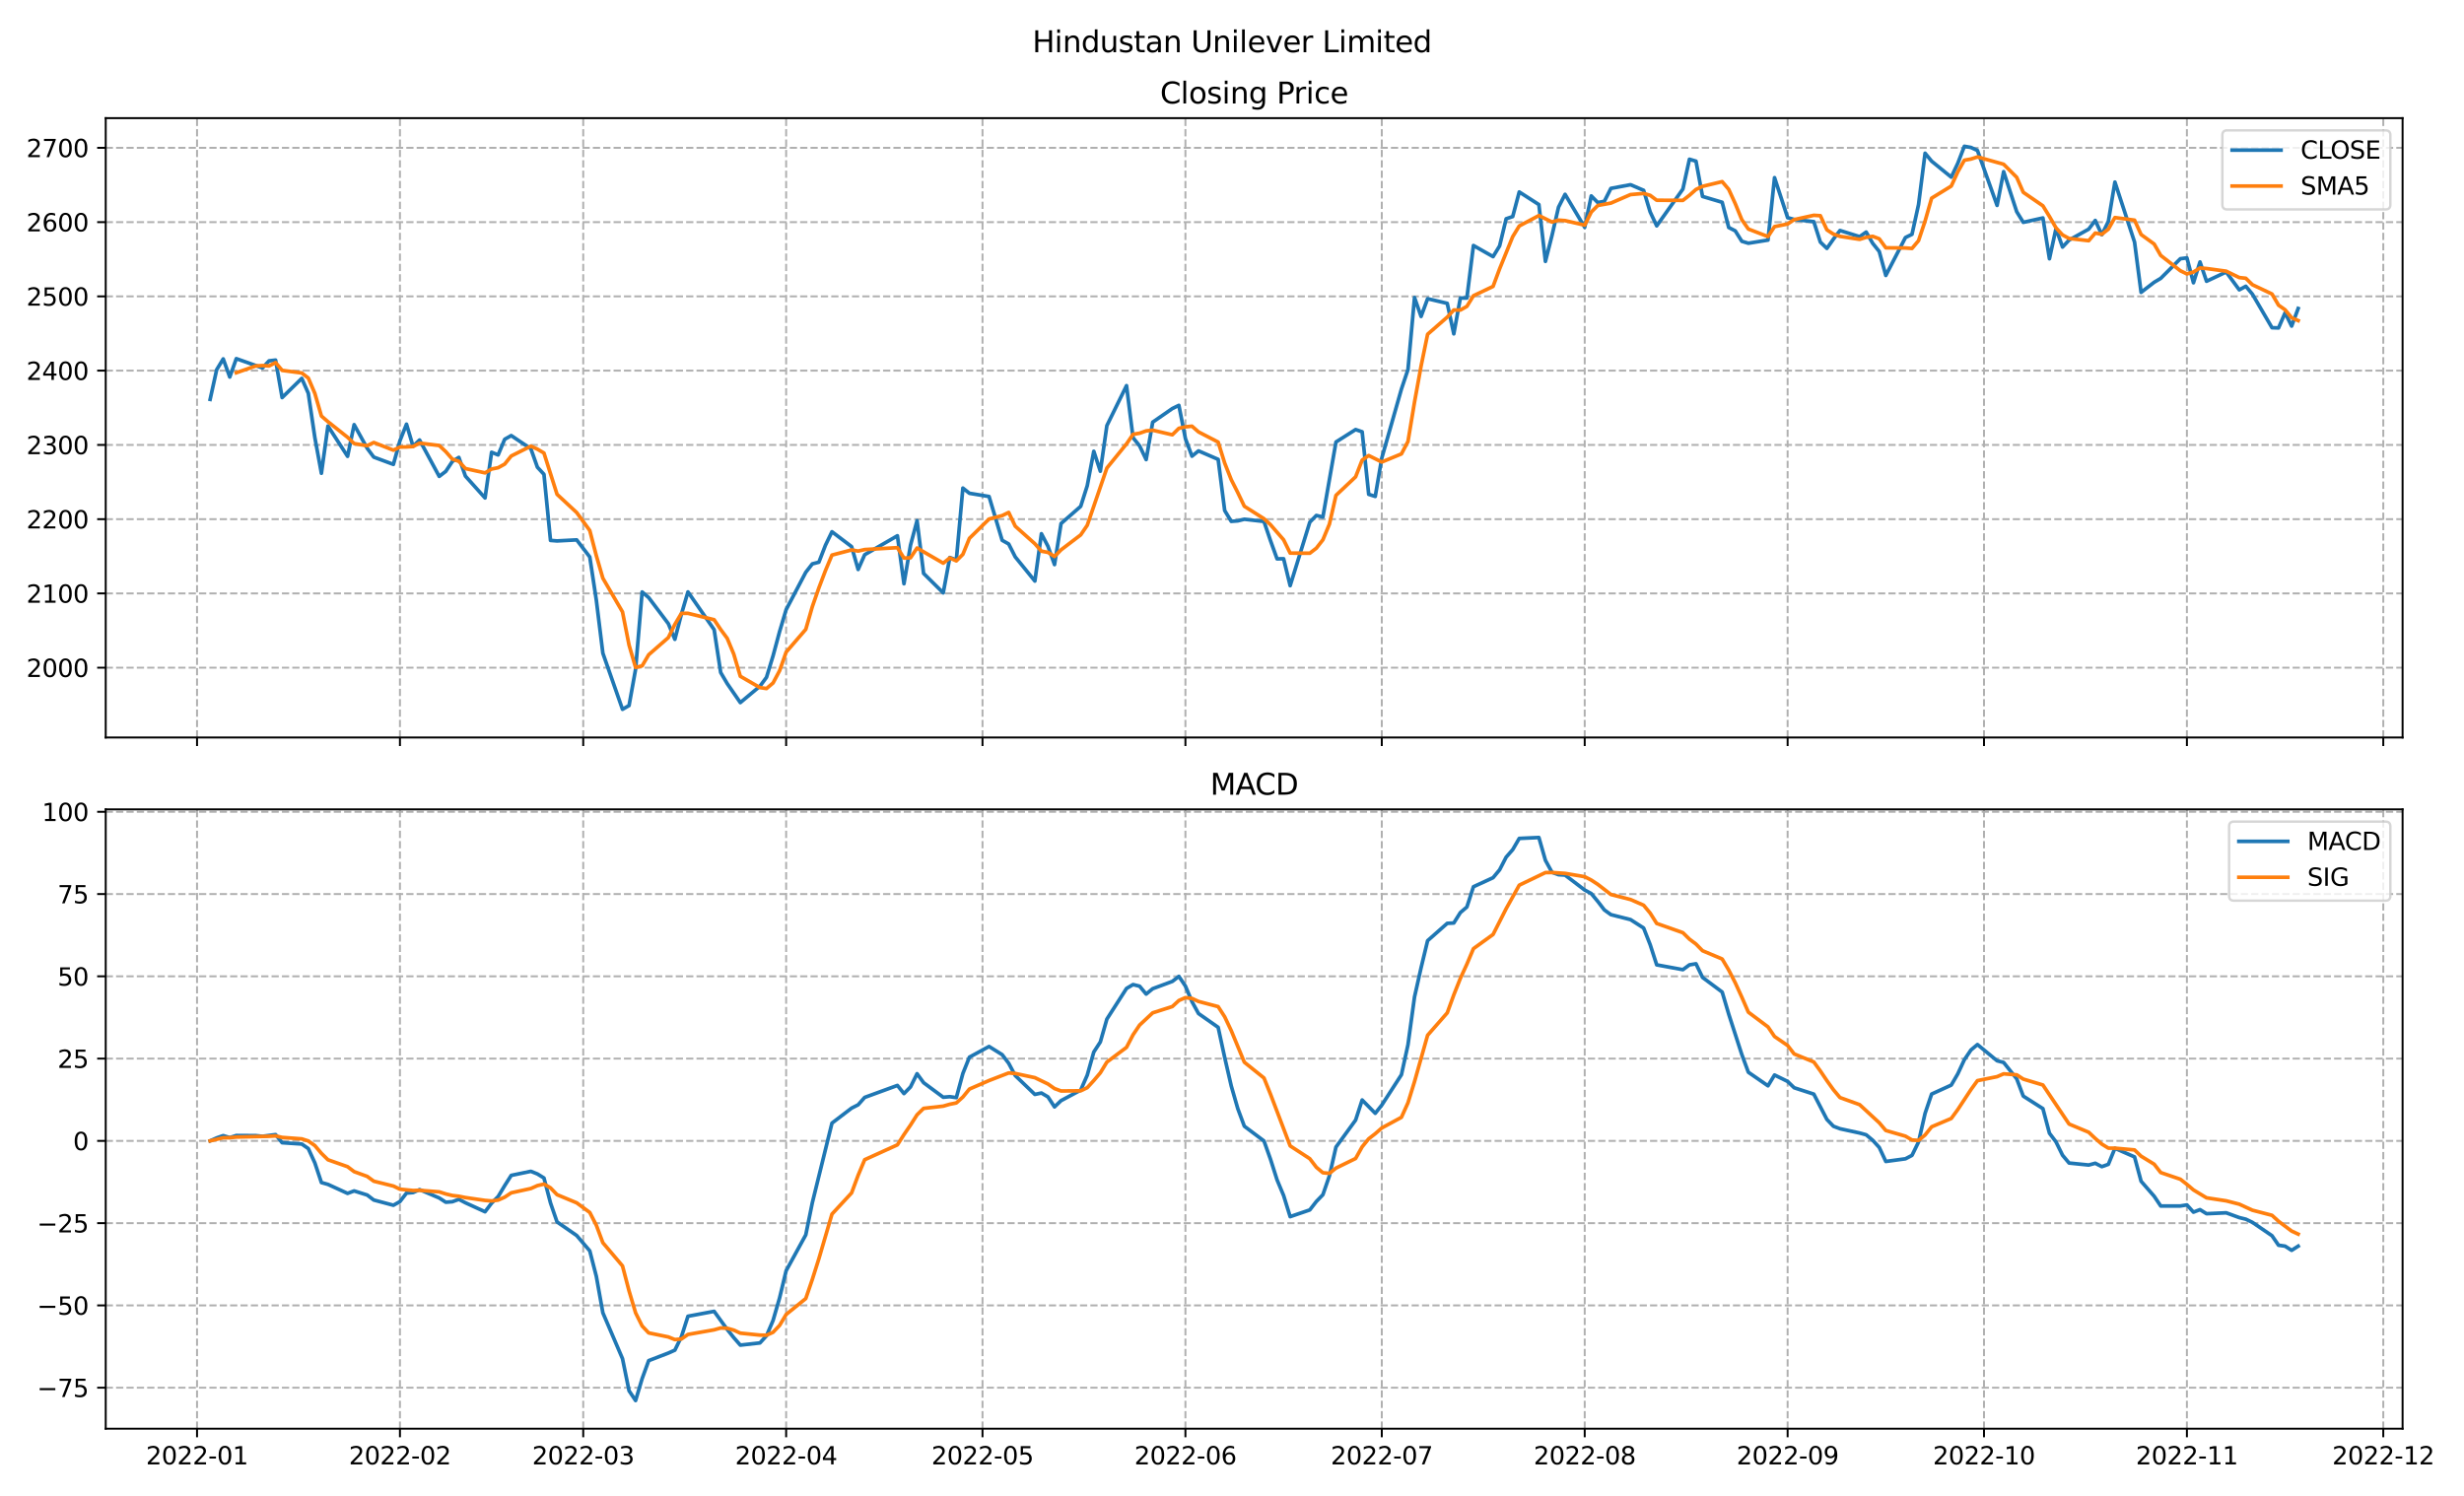 <?xml version="1.0" encoding="utf-8" standalone="no"?>
<!DOCTYPE svg PUBLIC "-//W3C//DTD SVG 1.1//EN"
  "http://www.w3.org/Graphics/SVG/1.1/DTD/svg11.dtd">
<svg xmlns:xlink="http://www.w3.org/1999/xlink" width="1008pt" height="612pt" viewBox="0 0 1008 612" xmlns="http://www.w3.org/2000/svg" version="1.1">
 <defs>
  <style type="text/css">*{stroke-linejoin: round; stroke-linecap: butt}</style>
 </defs>
 <g id="figure_1">
  <g id="patch_1">
   <path d="M 0 612 
L 1008 612 
L 1008 0 
L 0 0 
z
" style="fill: #ffffff"/>
  </g>
  <g id="axes_1">
   <g id="patch_2">
    <path d="M 43.25 301.718 
L 982.876 301.718 
L 982.876 48.332 
L 43.25 48.332 
z
" style="fill: #ffffff"/>
   </g>
   <g id="matplotlib.axis_1">
    <g id="xtick_1">
     <g id="line2d_1">
      <path d="M 80.605 301.718 
L 80.605 48.332 
" clip-path="url(#p47ac7608b8)" style="fill: none; stroke-dasharray: 2.96,1.28; stroke-dashoffset: 0; stroke: #b0b0b0; stroke-width: 0.8"/>
     </g>
     <g id="line2d_2">
      <defs>
       <path id="mf8d4633039" d="M 0 0 
L 0 3.5 
" style="stroke: #000000; stroke-width: 0.8"/>
      </defs>
      <g>
       <use xlink:href="#mf8d4633039" x="80.605" y="301.718" style="stroke: #000000; stroke-width: 0.8"/>
      </g>
     </g>
    </g>
    <g id="xtick_2">
     <g id="line2d_3">
      <path d="M 163.615 301.718 
L 163.615 48.332 
" clip-path="url(#p47ac7608b8)" style="fill: none; stroke-dasharray: 2.96,1.28; stroke-dashoffset: 0; stroke: #b0b0b0; stroke-width: 0.8"/>
     </g>
     <g id="line2d_4">
      <g>
       <use xlink:href="#mf8d4633039" x="163.615" y="301.718" style="stroke: #000000; stroke-width: 0.8"/>
      </g>
     </g>
    </g>
    <g id="xtick_3">
     <g id="line2d_5">
      <path d="M 238.593 301.718 
L 238.593 48.332 
" clip-path="url(#p47ac7608b8)" style="fill: none; stroke-dasharray: 2.96,1.28; stroke-dashoffset: 0; stroke: #b0b0b0; stroke-width: 0.8"/>
     </g>
     <g id="line2d_6">
      <g>
       <use xlink:href="#mf8d4633039" x="238.593" y="301.718" style="stroke: #000000; stroke-width: 0.8"/>
      </g>
     </g>
    </g>
    <g id="xtick_4">
     <g id="line2d_7">
      <path d="M 321.603 301.718 
L 321.603 48.332 
" clip-path="url(#p47ac7608b8)" style="fill: none; stroke-dasharray: 2.96,1.28; stroke-dashoffset: 0; stroke: #b0b0b0; stroke-width: 0.8"/>
     </g>
     <g id="line2d_8">
      <g>
       <use xlink:href="#mf8d4633039" x="321.603" y="301.718" style="stroke: #000000; stroke-width: 0.8"/>
      </g>
     </g>
    </g>
    <g id="xtick_5">
     <g id="line2d_9">
      <path d="M 401.936 301.718 
L 401.936 48.332 
" clip-path="url(#p47ac7608b8)" style="fill: none; stroke-dasharray: 2.96,1.28; stroke-dashoffset: 0; stroke: #b0b0b0; stroke-width: 0.8"/>
     </g>
     <g id="line2d_10">
      <g>
       <use xlink:href="#mf8d4633039" x="401.936" y="301.718" style="stroke: #000000; stroke-width: 0.8"/>
      </g>
     </g>
    </g>
    <g id="xtick_6">
     <g id="line2d_11">
      <path d="M 484.947 301.718 
L 484.947 48.332 
" clip-path="url(#p47ac7608b8)" style="fill: none; stroke-dasharray: 2.96,1.28; stroke-dashoffset: 0; stroke: #b0b0b0; stroke-width: 0.8"/>
     </g>
     <g id="line2d_12">
      <g>
       <use xlink:href="#mf8d4633039" x="484.947" y="301.718" style="stroke: #000000; stroke-width: 0.8"/>
      </g>
     </g>
    </g>
    <g id="xtick_7">
     <g id="line2d_13">
      <path d="M 565.279 301.718 
L 565.279 48.332 
" clip-path="url(#p47ac7608b8)" style="fill: none; stroke-dasharray: 2.96,1.28; stroke-dashoffset: 0; stroke: #b0b0b0; stroke-width: 0.8"/>
     </g>
     <g id="line2d_14">
      <g>
       <use xlink:href="#mf8d4633039" x="565.279" y="301.718" style="stroke: #000000; stroke-width: 0.8"/>
      </g>
     </g>
    </g>
    <g id="xtick_8">
     <g id="line2d_15">
      <path d="M 648.29 301.718 
L 648.29 48.332 
" clip-path="url(#p47ac7608b8)" style="fill: none; stroke-dasharray: 2.96,1.28; stroke-dashoffset: 0; stroke: #b0b0b0; stroke-width: 0.8"/>
     </g>
     <g id="line2d_16">
      <g>
       <use xlink:href="#mf8d4633039" x="648.29" y="301.718" style="stroke: #000000; stroke-width: 0.8"/>
      </g>
     </g>
    </g>
    <g id="xtick_9">
     <g id="line2d_17">
      <path d="M 731.301 301.718 
L 731.301 48.332 
" clip-path="url(#p47ac7608b8)" style="fill: none; stroke-dasharray: 2.96,1.28; stroke-dashoffset: 0; stroke: #b0b0b0; stroke-width: 0.8"/>
     </g>
     <g id="line2d_18">
      <g>
       <use xlink:href="#mf8d4633039" x="731.301" y="301.718" style="stroke: #000000; stroke-width: 0.8"/>
      </g>
     </g>
    </g>
    <g id="xtick_10">
     <g id="line2d_19">
      <path d="M 811.633 301.718 
L 811.633 48.332 
" clip-path="url(#p47ac7608b8)" style="fill: none; stroke-dasharray: 2.96,1.28; stroke-dashoffset: 0; stroke: #b0b0b0; stroke-width: 0.8"/>
     </g>
     <g id="line2d_20">
      <g>
       <use xlink:href="#mf8d4633039" x="811.633" y="301.718" style="stroke: #000000; stroke-width: 0.8"/>
      </g>
     </g>
    </g>
    <g id="xtick_11">
     <g id="line2d_21">
      <path d="M 894.644 301.718 
L 894.644 48.332 
" clip-path="url(#p47ac7608b8)" style="fill: none; stroke-dasharray: 2.96,1.28; stroke-dashoffset: 0; stroke: #b0b0b0; stroke-width: 0.8"/>
     </g>
     <g id="line2d_22">
      <g>
       <use xlink:href="#mf8d4633039" x="894.644" y="301.718" style="stroke: #000000; stroke-width: 0.8"/>
      </g>
     </g>
    </g>
    <g id="xtick_12">
     <g id="line2d_23">
      <path d="M 974.977 301.718 
L 974.977 48.332 
" clip-path="url(#p47ac7608b8)" style="fill: none; stroke-dasharray: 2.96,1.28; stroke-dashoffset: 0; stroke: #b0b0b0; stroke-width: 0.8"/>
     </g>
     <g id="line2d_24">
      <g>
       <use xlink:href="#mf8d4633039" x="974.977" y="301.718" style="stroke: #000000; stroke-width: 0.8"/>
      </g>
     </g>
    </g>
   </g>
   <g id="matplotlib.axis_2">
    <g id="ytick_1">
     <g id="line2d_25">
      <path d="M 43.25 273.17 
L 982.876 273.17 
" clip-path="url(#p47ac7608b8)" style="fill: none; stroke-dasharray: 2.96,1.28; stroke-dashoffset: 0; stroke: #b0b0b0; stroke-width: 0.8"/>
     </g>
     <g id="line2d_26">
      <defs>
       <path id="m4b54e82af2" d="M 0 0 
L -3.5 0 
" style="stroke: #000000; stroke-width: 0.8"/>
      </defs>
      <g>
       <use xlink:href="#m4b54e82af2" x="43.25" y="273.17" style="stroke: #000000; stroke-width: 0.8"/>
      </g>
     </g>
     <g id="text_1">
      <!-- 2000 -->
      <g transform="translate(10.8 276.97)scale(0.1 -0.1)">
       <defs>
        <path id="DejaVuSans-32" d="M 1228 531 
L 3431 531 
L 3431 0 
L 469 0 
L 469 531 
Q 828 903 1448 1529 
Q 2069 2156 2228 2338 
Q 2531 2678 2651 2914 
Q 2772 3150 2772 3378 
Q 2772 3750 2511 3984 
Q 2250 4219 1831 4219 
Q 1534 4219 1204 4116 
Q 875 4013 500 3803 
L 500 4441 
Q 881 4594 1212 4672 
Q 1544 4750 1819 4750 
Q 2544 4750 2975 4387 
Q 3406 4025 3406 3419 
Q 3406 3131 3298 2873 
Q 3191 2616 2906 2266 
Q 2828 2175 2409 1742 
Q 1991 1309 1228 531 
z
" transform="scale(0.016)"/>
        <path id="DejaVuSans-30" d="M 2034 4250 
Q 1547 4250 1301 3770 
Q 1056 3291 1056 2328 
Q 1056 1369 1301 889 
Q 1547 409 2034 409 
Q 2525 409 2770 889 
Q 3016 1369 3016 2328 
Q 3016 3291 2770 3770 
Q 2525 4250 2034 4250 
z
M 2034 4750 
Q 2819 4750 3233 4129 
Q 3647 3509 3647 2328 
Q 3647 1150 3233 529 
Q 2819 -91 2034 -91 
Q 1250 -91 836 529 
Q 422 1150 422 2328 
Q 422 3509 836 4129 
Q 1250 4750 2034 4750 
z
" transform="scale(0.016)"/>
       </defs>
       <use xlink:href="#DejaVuSans-32"/>
       <use xlink:href="#DejaVuSans-30" x="63.623"/>
       <use xlink:href="#DejaVuSans-30" x="127.246"/>
       <use xlink:href="#DejaVuSans-30" x="190.869"/>
      </g>
     </g>
    </g>
    <g id="ytick_2">
     <g id="line2d_27">
      <path d="M 43.25 242.787 
L 982.876 242.787 
" clip-path="url(#p47ac7608b8)" style="fill: none; stroke-dasharray: 2.96,1.28; stroke-dashoffset: 0; stroke: #b0b0b0; stroke-width: 0.8"/>
     </g>
     <g id="line2d_28">
      <g>
       <use xlink:href="#m4b54e82af2" x="43.25" y="242.787" style="stroke: #000000; stroke-width: 0.8"/>
      </g>
     </g>
     <g id="text_2">
      <!-- 2100 -->
      <g transform="translate(10.8 246.586)scale(0.1 -0.1)">
       <defs>
        <path id="DejaVuSans-31" d="M 794 531 
L 1825 531 
L 1825 4091 
L 703 3866 
L 703 4441 
L 1819 4666 
L 2450 4666 
L 2450 531 
L 3481 531 
L 3481 0 
L 794 0 
L 794 531 
z
" transform="scale(0.016)"/>
       </defs>
       <use xlink:href="#DejaVuSans-32"/>
       <use xlink:href="#DejaVuSans-31" x="63.623"/>
       <use xlink:href="#DejaVuSans-30" x="127.246"/>
       <use xlink:href="#DejaVuSans-30" x="190.869"/>
      </g>
     </g>
    </g>
    <g id="ytick_3">
     <g id="line2d_29">
      <path d="M 43.25 212.404 
L 982.876 212.404 
" clip-path="url(#p47ac7608b8)" style="fill: none; stroke-dasharray: 2.96,1.28; stroke-dashoffset: 0; stroke: #b0b0b0; stroke-width: 0.8"/>
     </g>
     <g id="line2d_30">
      <g>
       <use xlink:href="#m4b54e82af2" x="43.25" y="212.404" style="stroke: #000000; stroke-width: 0.8"/>
      </g>
     </g>
     <g id="text_3">
      <!-- 2200 -->
      <g transform="translate(10.8 216.203)scale(0.1 -0.1)">
       <use xlink:href="#DejaVuSans-32"/>
       <use xlink:href="#DejaVuSans-32" x="63.623"/>
       <use xlink:href="#DejaVuSans-30" x="127.246"/>
       <use xlink:href="#DejaVuSans-30" x="190.869"/>
      </g>
     </g>
    </g>
    <g id="ytick_4">
     <g id="line2d_31">
      <path d="M 43.25 182.021 
L 982.876 182.021 
" clip-path="url(#p47ac7608b8)" style="fill: none; stroke-dasharray: 2.96,1.28; stroke-dashoffset: 0; stroke: #b0b0b0; stroke-width: 0.8"/>
     </g>
     <g id="line2d_32">
      <g>
       <use xlink:href="#m4b54e82af2" x="43.25" y="182.021" style="stroke: #000000; stroke-width: 0.8"/>
      </g>
     </g>
     <g id="text_4">
      <!-- 2300 -->
      <g transform="translate(10.8 185.82)scale(0.1 -0.1)">
       <defs>
        <path id="DejaVuSans-33" d="M 2597 2516 
Q 3050 2419 3304 2112 
Q 3559 1806 3559 1356 
Q 3559 666 3084 287 
Q 2609 -91 1734 -91 
Q 1441 -91 1130 -33 
Q 819 25 488 141 
L 488 750 
Q 750 597 1062 519 
Q 1375 441 1716 441 
Q 2309 441 2620 675 
Q 2931 909 2931 1356 
Q 2931 1769 2642 2001 
Q 2353 2234 1838 2234 
L 1294 2234 
L 1294 2753 
L 1863 2753 
Q 2328 2753 2575 2939 
Q 2822 3125 2822 3475 
Q 2822 3834 2567 4026 
Q 2313 4219 1838 4219 
Q 1578 4219 1281 4162 
Q 984 4106 628 3988 
L 628 4550 
Q 988 4650 1302 4700 
Q 1616 4750 1894 4750 
Q 2613 4750 3031 4423 
Q 3450 4097 3450 3541 
Q 3450 3153 3228 2886 
Q 3006 2619 2597 2516 
z
" transform="scale(0.016)"/>
       </defs>
       <use xlink:href="#DejaVuSans-32"/>
       <use xlink:href="#DejaVuSans-33" x="63.623"/>
       <use xlink:href="#DejaVuSans-30" x="127.246"/>
       <use xlink:href="#DejaVuSans-30" x="190.869"/>
      </g>
     </g>
    </g>
    <g id="ytick_5">
     <g id="line2d_33">
      <path d="M 43.25 151.637 
L 982.876 151.637 
" clip-path="url(#p47ac7608b8)" style="fill: none; stroke-dasharray: 2.96,1.28; stroke-dashoffset: 0; stroke: #b0b0b0; stroke-width: 0.8"/>
     </g>
     <g id="line2d_34">
      <g>
       <use xlink:href="#m4b54e82af2" x="43.25" y="151.637" style="stroke: #000000; stroke-width: 0.8"/>
      </g>
     </g>
     <g id="text_5">
      <!-- 2400 -->
      <g transform="translate(10.8 155.437)scale(0.1 -0.1)">
       <defs>
        <path id="DejaVuSans-34" d="M 2419 4116 
L 825 1625 
L 2419 1625 
L 2419 4116 
z
M 2253 4666 
L 3047 4666 
L 3047 1625 
L 3713 1625 
L 3713 1100 
L 3047 1100 
L 3047 0 
L 2419 0 
L 2419 1100 
L 313 1100 
L 313 1709 
L 2253 4666 
z
" transform="scale(0.016)"/>
       </defs>
       <use xlink:href="#DejaVuSans-32"/>
       <use xlink:href="#DejaVuSans-34" x="63.623"/>
       <use xlink:href="#DejaVuSans-30" x="127.246"/>
       <use xlink:href="#DejaVuSans-30" x="190.869"/>
      </g>
     </g>
    </g>
    <g id="ytick_6">
     <g id="line2d_35">
      <path d="M 43.25 121.254 
L 982.876 121.254 
" clip-path="url(#p47ac7608b8)" style="fill: none; stroke-dasharray: 2.96,1.28; stroke-dashoffset: 0; stroke: #b0b0b0; stroke-width: 0.8"/>
     </g>
     <g id="line2d_36">
      <g>
       <use xlink:href="#m4b54e82af2" x="43.25" y="121.254" style="stroke: #000000; stroke-width: 0.8"/>
      </g>
     </g>
     <g id="text_6">
      <!-- 2500 -->
      <g transform="translate(10.8 125.053)scale(0.1 -0.1)">
       <defs>
        <path id="DejaVuSans-35" d="M 691 4666 
L 3169 4666 
L 3169 4134 
L 1269 4134 
L 1269 2991 
Q 1406 3038 1543 3061 
Q 1681 3084 1819 3084 
Q 2600 3084 3056 2656 
Q 3513 2228 3513 1497 
Q 3513 744 3044 326 
Q 2575 -91 1722 -91 
Q 1428 -91 1123 -41 
Q 819 9 494 109 
L 494 744 
Q 775 591 1075 516 
Q 1375 441 1709 441 
Q 2250 441 2565 725 
Q 2881 1009 2881 1497 
Q 2881 1984 2565 2268 
Q 2250 2553 1709 2553 
Q 1456 2553 1204 2497 
Q 953 2441 691 2322 
L 691 4666 
z
" transform="scale(0.016)"/>
       </defs>
       <use xlink:href="#DejaVuSans-32"/>
       <use xlink:href="#DejaVuSans-35" x="63.623"/>
       <use xlink:href="#DejaVuSans-30" x="127.246"/>
       <use xlink:href="#DejaVuSans-30" x="190.869"/>
      </g>
     </g>
    </g>
    <g id="ytick_7">
     <g id="line2d_37">
      <path d="M 43.25 90.871 
L 982.876 90.871 
" clip-path="url(#p47ac7608b8)" style="fill: none; stroke-dasharray: 2.96,1.28; stroke-dashoffset: 0; stroke: #b0b0b0; stroke-width: 0.8"/>
     </g>
     <g id="line2d_38">
      <g>
       <use xlink:href="#m4b54e82af2" x="43.25" y="90.871" style="stroke: #000000; stroke-width: 0.8"/>
      </g>
     </g>
     <g id="text_7">
      <!-- 2600 -->
      <g transform="translate(10.8 94.67)scale(0.1 -0.1)">
       <defs>
        <path id="DejaVuSans-36" d="M 2113 2584 
Q 1688 2584 1439 2293 
Q 1191 2003 1191 1497 
Q 1191 994 1439 701 
Q 1688 409 2113 409 
Q 2538 409 2786 701 
Q 3034 994 3034 1497 
Q 3034 2003 2786 2293 
Q 2538 2584 2113 2584 
z
M 3366 4563 
L 3366 3988 
Q 3128 4100 2886 4159 
Q 2644 4219 2406 4219 
Q 1781 4219 1451 3797 
Q 1122 3375 1075 2522 
Q 1259 2794 1537 2939 
Q 1816 3084 2150 3084 
Q 2853 3084 3261 2657 
Q 3669 2231 3669 1497 
Q 3669 778 3244 343 
Q 2819 -91 2113 -91 
Q 1303 -91 875 529 
Q 447 1150 447 2328 
Q 447 3434 972 4092 
Q 1497 4750 2381 4750 
Q 2619 4750 2861 4703 
Q 3103 4656 3366 4563 
z
" transform="scale(0.016)"/>
       </defs>
       <use xlink:href="#DejaVuSans-32"/>
       <use xlink:href="#DejaVuSans-36" x="63.623"/>
       <use xlink:href="#DejaVuSans-30" x="127.246"/>
       <use xlink:href="#DejaVuSans-30" x="190.869"/>
      </g>
     </g>
    </g>
    <g id="ytick_8">
     <g id="line2d_39">
      <path d="M 43.25 60.487 
L 982.876 60.487 
" clip-path="url(#p47ac7608b8)" style="fill: none; stroke-dasharray: 2.96,1.28; stroke-dashoffset: 0; stroke: #b0b0b0; stroke-width: 0.8"/>
     </g>
     <g id="line2d_40">
      <g>
       <use xlink:href="#m4b54e82af2" x="43.25" y="60.487" style="stroke: #000000; stroke-width: 0.8"/>
      </g>
     </g>
     <g id="text_8">
      <!-- 2700 -->
      <g transform="translate(10.8 64.287)scale(0.1 -0.1)">
       <defs>
        <path id="DejaVuSans-37" d="M 525 4666 
L 3525 4666 
L 3525 4397 
L 1831 0 
L 1172 0 
L 2766 4134 
L 525 4134 
L 525 4666 
z
" transform="scale(0.016)"/>
       </defs>
       <use xlink:href="#DejaVuSans-32"/>
       <use xlink:href="#DejaVuSans-37" x="63.623"/>
       <use xlink:href="#DejaVuSans-30" x="127.246"/>
       <use xlink:href="#DejaVuSans-30" x="190.869"/>
      </g>
     </g>
    </g>
   </g>
   <g id="line2d_41">
    <path d="M 85.96 163.396 
L 88.638 151.258 
L 91.316 146.837 
L 93.994 154.25 
L 96.671 146.73 
L 107.382 150.528 
L 110.06 147.642 
L 112.738 147.323 
L 115.416 162.666 
L 123.449 154.812 
L 126.127 160.904 
L 128.804 179.013 
L 131.482 193.627 
L 134.16 174.303 
L 142.193 186.7 
L 144.871 173.741 
L 150.227 183.433 
L 152.904 187.019 
L 160.938 189.996 
L 163.615 180.304 
L 166.293 173.544 
L 168.971 182.583 
L 171.649 180.015 
L 179.682 194.903 
L 182.36 192.852 
L 185.037 188.811 
L 187.715 187.14 
L 190.393 194.782 
L 198.426 203.729 
L 201.104 185.029 
L 203.782 186.122 
L 206.459 179.727 
L 209.137 178.207 
L 217.171 183.601 
L 219.848 191.151 
L 222.526 194.052 
L 225.204 221.093 
L 227.882 221.306 
L 235.915 220.881 
L 241.27 227.869 
L 243.948 245.522 
L 246.626 267.246 
L 254.659 290.2 
L 257.337 288.666 
L 260.015 273.808 
L 262.692 242.195 
L 265.37 244.489 
L 273.404 255.153 
L 276.081 261.564 
L 278.759 251.249 
L 281.437 242.164 
L 292.148 257.614 
L 294.826 275.145 
L 297.503 279.688 
L 302.859 287.451 
L 310.892 280.736 
L 313.57 277.105 
L 316.248 268.339 
L 318.925 258.389 
L 321.603 249.426 
L 329.636 234.143 
L 332.314 230.695 
L 334.992 230.011 
L 337.67 223.099 
L 340.348 217.554 
L 348.381 223.63 
L 351.059 232.989 
L 353.736 226.942 
L 367.125 219.195 
L 369.803 238.822 
L 372.481 223.053 
L 375.158 213.027 
L 377.836 234.599 
L 385.869 242.559 
L 388.547 228.097 
L 391.225 229.084 
L 393.903 199.688 
L 396.58 201.815 
L 404.614 203.137 
L 409.969 221.048 
L 412.647 222.552 
L 415.325 227.839 
L 423.358 237.728 
L 426.036 218.359 
L 428.714 223.494 
L 431.391 230.998 
L 434.069 214.196 
L 442.102 207.163 
L 444.78 198.731 
L 447.458 184.634 
L 450.136 192.791 
L 452.813 174.136 
L 460.847 157.775 
L 463.524 179.089 
L 466.202 182.416 
L 468.88 188.036 
L 471.558 172.723 
L 479.591 167.148 
L 482.269 165.841 
L 484.947 179.453 
L 487.624 186.639 
L 490.302 184.466 
L 498.335 187.945 
L 501.013 208.879 
L 503.691 213.3 
L 506.369 213.103 
L 509.046 212.434 
L 517.08 213.346 
L 519.757 221.215 
L 522.435 228.644 
L 525.113 228.598 
L 527.791 239.612 
L 535.824 213.65 
L 538.502 210.885 
L 541.18 211.538 
L 546.535 180.836 
L 554.568 175.746 
L 557.246 176.658 
L 559.924 202.241 
L 562.602 203.107 
L 565.279 187.383 
L 573.313 159.172 
L 575.99 151.182 
L 578.668 121.74 
L 581.346 129.473 
L 584.024 122.211 
L 592.057 124.11 
L 594.735 136.582 
L 597.413 121.938 
L 600.09 121.922 
L 602.768 100.441 
L 610.801 104.999 
L 613.479 100.609 
L 616.157 89.504 
L 618.835 88.607 
L 621.512 78.535 
L 629.546 83.7 
L 632.223 106.944 
L 634.901 96.355 
L 637.579 84.764 
L 640.257 79.507 
L 648.29 92.998 
L 650.968 80.161 
L 653.645 82.865 
L 656.323 82.379 
L 659.001 77.077 
L 667.034 75.573 
L 672.39 77.867 
L 675.068 86.708 
L 677.745 92.405 
L 688.456 77.35 
L 691.134 65.151 
L 693.812 65.941 
L 696.49 80.373 
L 704.523 82.758 
L 707.201 93.074 
L 709.878 94.441 
L 712.556 98.71 
L 715.234 99.515 
L 723.267 98.224 
L 725.945 72.686 
L 731.301 89.048 
L 733.978 89.777 
L 742.012 90.688 
L 744.689 99.044 
L 747.367 101.626 
L 750.045 97.813 
L 752.723 94.304 
L 760.756 96.826 
L 763.434 94.942 
L 766.111 99.56 
L 768.789 102.903 
L 771.467 112.701 
L 779.5 97.175 
L 782.178 95.869 
L 784.856 83.7 
L 787.533 62.69 
L 790.211 65.941 
L 798.245 72.474 
L 800.922 66.792 
L 803.6 59.849 
L 806.278 60.32 
L 808.956 61.566 
L 816.989 84.035 
L 819.667 70.225 
L 825.022 86.617 
L 827.7 90.962 
L 835.733 89.169 
L 838.411 105.865 
L 841.089 93.499 
L 843.766 101.08 
L 846.444 98.224 
L 854.477 93.742 
L 857.155 90.187 
L 859.833 96.036 
L 862.511 90.597 
L 865.189 74.494 
L 873.222 99.044 
L 875.9 119.613 
L 881.255 115.481 
L 883.933 113.886 
L 891.966 105.85 
L 894.644 105.515 
L 897.322 115.694 
L 899.999 107.171 
L 902.677 115.071 
L 910.71 111.288 
L 916.066 118.58 
L 918.744 117.122 
L 921.422 120.327 
L 929.455 134.076 
L 932.133 134.167 
L 934.81 127.984 
L 937.488 133.407 
L 940.166 126.207 
L 940.166 126.207 
" clip-path="url(#p47ac7608b8)" style="fill: none; stroke: #1f77b4; stroke-width: 1.5; stroke-linecap: square"/>
   </g>
   <g id="line2d_42">
    <path d="M 96.671 152.494 
L 104.705 149.714 
L 107.382 149.568 
L 110.06 149.729 
L 112.738 148.344 
L 115.416 151.531 
L 123.449 152.594 
L 126.127 154.67 
L 128.804 160.944 
L 131.482 170.205 
L 134.16 172.532 
L 142.193 178.909 
L 144.871 181.477 
L 150.227 182.361 
L 152.904 181.039 
L 160.938 184.178 
L 163.615 182.899 
L 166.293 182.859 
L 168.971 182.689 
L 171.649 181.288 
L 179.682 182.27 
L 182.36 184.779 
L 185.037 187.833 
L 187.715 188.744 
L 190.393 191.698 
L 198.426 193.463 
L 201.104 191.898 
L 203.782 191.36 
L 206.459 189.878 
L 209.137 186.563 
L 217.171 182.537 
L 219.848 183.762 
L 222.526 185.348 
L 227.882 202.241 
L 235.915 209.697 
L 241.27 217.04 
L 243.948 227.334 
L 246.626 236.565 
L 254.659 250.343 
L 257.337 263.901 
L 260.015 273.088 
L 262.692 272.423 
L 265.37 267.872 
L 273.404 260.862 
L 276.081 255.442 
L 278.759 250.93 
L 281.437 250.924 
L 292.148 253.549 
L 294.826 257.547 
L 297.503 261.172 
L 300.181 267.629 
L 302.859 276.686 
L 310.892 281.31 
L 313.57 281.702 
L 316.248 279.432 
L 318.925 274.404 
L 321.603 266.799 
L 329.636 257.481 
L 332.314 248.198 
L 334.992 240.533 
L 337.67 233.475 
L 340.348 227.1 
L 348.381 224.998 
L 351.059 225.457 
L 353.736 224.843 
L 367.125 224.062 
L 369.803 228.316 
L 372.481 228.2 
L 375.158 224.208 
L 385.869 230.412 
L 388.547 228.267 
L 391.225 229.473 
L 393.903 226.806 
L 396.58 220.249 
L 404.614 212.364 
L 409.969 210.955 
L 412.647 209.648 
L 415.325 215.278 
L 423.358 222.461 
L 426.036 225.505 
L 428.714 225.994 
L 431.391 227.684 
L 434.069 224.955 
L 442.102 218.842 
L 444.78 214.917 
L 452.813 191.491 
L 460.847 181.613 
L 463.524 177.685 
L 466.202 177.241 
L 468.88 176.29 
L 471.558 176.008 
L 479.591 177.882 
L 482.269 175.233 
L 484.947 174.64 
L 487.624 174.361 
L 490.302 176.71 
L 498.335 180.869 
L 501.013 189.477 
L 503.691 196.246 
L 506.369 201.539 
L 509.046 207.132 
L 517.08 212.212 
L 519.757 214.68 
L 525.113 220.847 
L 527.791 226.283 
L 535.824 226.344 
L 538.502 224.278 
L 541.18 220.857 
L 543.857 214.421 
L 546.535 202.666 
L 554.568 195.085 
L 557.246 188.24 
L 559.924 186.381 
L 565.279 189.027 
L 573.313 185.712 
L 575.99 180.617 
L 578.668 164.517 
L 581.346 149.79 
L 584.024 136.756 
L 592.057 129.743 
L 594.735 126.823 
L 597.413 126.863 
L 600.09 125.353 
L 602.768 120.999 
L 610.801 117.177 
L 613.479 109.982 
L 618.835 96.832 
L 621.512 92.451 
L 629.546 88.191 
L 634.901 90.828 
L 637.579 90.06 
L 640.257 90.254 
L 648.29 92.113 
L 650.968 86.757 
L 653.645 84.059 
L 659.001 83.096 
L 667.034 79.611 
L 672.39 79.152 
L 675.068 79.921 
L 677.745 81.926 
L 688.456 81.981 
L 691.134 79.896 
L 693.812 77.511 
L 696.49 76.244 
L 704.523 74.315 
L 707.201 77.46 
L 709.878 83.317 
L 712.556 89.871 
L 715.234 93.699 
L 723.267 96.792 
L 725.945 92.715 
L 731.301 91.636 
L 733.978 89.85 
L 742.012 88.085 
L 744.689 88.249 
L 747.367 94.037 
L 750.045 95.79 
L 752.723 96.695 
L 760.756 97.923 
L 763.434 97.102 
L 766.111 96.689 
L 768.789 97.707 
L 771.467 101.386 
L 779.5 101.456 
L 782.178 101.642 
L 784.856 98.47 
L 787.533 90.427 
L 790.211 81.075 
L 798.245 76.135 
L 800.922 70.319 
L 803.6 65.549 
L 806.278 65.075 
L 808.956 64.2 
L 819.667 67.199 
L 825.022 72.553 
L 827.7 78.681 
L 835.733 84.202 
L 838.411 88.568 
L 841.089 93.222 
L 843.766 96.115 
L 846.444 97.567 
L 854.477 98.482 
L 857.155 95.346 
L 859.833 95.854 
L 862.511 93.757 
L 865.189 89.011 
L 873.222 90.072 
L 875.9 95.957 
L 881.255 99.846 
L 883.933 104.504 
L 891.966 110.775 
L 894.644 112.069 
L 897.322 111.285 
L 899.999 109.623 
L 902.677 109.86 
L 910.71 110.948 
L 916.066 113.561 
L 918.744 113.847 
L 921.422 116.478 
L 929.455 120.279 
L 932.133 124.854 
L 934.81 126.735 
L 937.488 129.992 
L 940.166 131.168 
L 940.166 131.168 
" clip-path="url(#p47ac7608b8)" style="fill: none; stroke: #ff7f0e; stroke-width: 1.5; stroke-linecap: square"/>
   </g>
   <g id="patch_3">
    <path d="M 43.25 301.718 
L 43.25 48.332 
" style="fill: none; stroke: #000000; stroke-width: 0.8; stroke-linejoin: miter; stroke-linecap: square"/>
   </g>
   <g id="patch_4">
    <path d="M 982.876 301.718 
L 982.876 48.332 
" style="fill: none; stroke: #000000; stroke-width: 0.8; stroke-linejoin: miter; stroke-linecap: square"/>
   </g>
   <g id="patch_5">
    <path d="M 43.25 301.718 
L 982.876 301.718 
" style="fill: none; stroke: #000000; stroke-width: 0.8; stroke-linejoin: miter; stroke-linecap: square"/>
   </g>
   <g id="patch_6">
    <path d="M 43.25 48.332 
L 982.876 48.332 
" style="fill: none; stroke: #000000; stroke-width: 0.8; stroke-linejoin: miter; stroke-linecap: square"/>
   </g>
   <g id="text_9">
    <!-- Closing Price -->
    <g transform="translate(474.587 42.332)scale(0.12 -0.12)">
     <defs>
      <path id="DejaVuSans-43" d="M 4122 4306 
L 4122 3641 
Q 3803 3938 3442 4084 
Q 3081 4231 2675 4231 
Q 1875 4231 1450 3742 
Q 1025 3253 1025 2328 
Q 1025 1406 1450 917 
Q 1875 428 2675 428 
Q 3081 428 3442 575 
Q 3803 722 4122 1019 
L 4122 359 
Q 3791 134 3420 21 
Q 3050 -91 2638 -91 
Q 1578 -91 968 557 
Q 359 1206 359 2328 
Q 359 3453 968 4101 
Q 1578 4750 2638 4750 
Q 3056 4750 3426 4639 
Q 3797 4528 4122 4306 
z
" transform="scale(0.016)"/>
      <path id="DejaVuSans-6c" d="M 603 4863 
L 1178 4863 
L 1178 0 
L 603 0 
L 603 4863 
z
" transform="scale(0.016)"/>
      <path id="DejaVuSans-6f" d="M 1959 3097 
Q 1497 3097 1228 2736 
Q 959 2375 959 1747 
Q 959 1119 1226 758 
Q 1494 397 1959 397 
Q 2419 397 2687 759 
Q 2956 1122 2956 1747 
Q 2956 2369 2687 2733 
Q 2419 3097 1959 3097 
z
M 1959 3584 
Q 2709 3584 3137 3096 
Q 3566 2609 3566 1747 
Q 3566 888 3137 398 
Q 2709 -91 1959 -91 
Q 1206 -91 779 398 
Q 353 888 353 1747 
Q 353 2609 779 3096 
Q 1206 3584 1959 3584 
z
" transform="scale(0.016)"/>
      <path id="DejaVuSans-73" d="M 2834 3397 
L 2834 2853 
Q 2591 2978 2328 3040 
Q 2066 3103 1784 3103 
Q 1356 3103 1142 2972 
Q 928 2841 928 2578 
Q 928 2378 1081 2264 
Q 1234 2150 1697 2047 
L 1894 2003 
Q 2506 1872 2764 1633 
Q 3022 1394 3022 966 
Q 3022 478 2636 193 
Q 2250 -91 1575 -91 
Q 1294 -91 989 -36 
Q 684 19 347 128 
L 347 722 
Q 666 556 975 473 
Q 1284 391 1588 391 
Q 1994 391 2212 530 
Q 2431 669 2431 922 
Q 2431 1156 2273 1281 
Q 2116 1406 1581 1522 
L 1381 1569 
Q 847 1681 609 1914 
Q 372 2147 372 2553 
Q 372 3047 722 3315 
Q 1072 3584 1716 3584 
Q 2034 3584 2315 3537 
Q 2597 3491 2834 3397 
z
" transform="scale(0.016)"/>
      <path id="DejaVuSans-69" d="M 603 3500 
L 1178 3500 
L 1178 0 
L 603 0 
L 603 3500 
z
M 603 4863 
L 1178 4863 
L 1178 4134 
L 603 4134 
L 603 4863 
z
" transform="scale(0.016)"/>
      <path id="DejaVuSans-6e" d="M 3513 2113 
L 3513 0 
L 2938 0 
L 2938 2094 
Q 2938 2591 2744 2837 
Q 2550 3084 2163 3084 
Q 1697 3084 1428 2787 
Q 1159 2491 1159 1978 
L 1159 0 
L 581 0 
L 581 3500 
L 1159 3500 
L 1159 2956 
Q 1366 3272 1645 3428 
Q 1925 3584 2291 3584 
Q 2894 3584 3203 3211 
Q 3513 2838 3513 2113 
z
" transform="scale(0.016)"/>
      <path id="DejaVuSans-67" d="M 2906 1791 
Q 2906 2416 2648 2759 
Q 2391 3103 1925 3103 
Q 1463 3103 1205 2759 
Q 947 2416 947 1791 
Q 947 1169 1205 825 
Q 1463 481 1925 481 
Q 2391 481 2648 825 
Q 2906 1169 2906 1791 
z
M 3481 434 
Q 3481 -459 3084 -895 
Q 2688 -1331 1869 -1331 
Q 1566 -1331 1297 -1286 
Q 1028 -1241 775 -1147 
L 775 -588 
Q 1028 -725 1275 -790 
Q 1522 -856 1778 -856 
Q 2344 -856 2625 -561 
Q 2906 -266 2906 331 
L 2906 616 
Q 2728 306 2450 153 
Q 2172 0 1784 0 
Q 1141 0 747 490 
Q 353 981 353 1791 
Q 353 2603 747 3093 
Q 1141 3584 1784 3584 
Q 2172 3584 2450 3431 
Q 2728 3278 2906 2969 
L 2906 3500 
L 3481 3500 
L 3481 434 
z
" transform="scale(0.016)"/>
      <path id="DejaVuSans-20" transform="scale(0.016)"/>
      <path id="DejaVuSans-50" d="M 1259 4147 
L 1259 2394 
L 2053 2394 
Q 2494 2394 2734 2622 
Q 2975 2850 2975 3272 
Q 2975 3691 2734 3919 
Q 2494 4147 2053 4147 
L 1259 4147 
z
M 628 4666 
L 2053 4666 
Q 2838 4666 3239 4311 
Q 3641 3956 3641 3272 
Q 3641 2581 3239 2228 
Q 2838 1875 2053 1875 
L 1259 1875 
L 1259 0 
L 628 0 
L 628 4666 
z
" transform="scale(0.016)"/>
      <path id="DejaVuSans-72" d="M 2631 2963 
Q 2534 3019 2420 3045 
Q 2306 3072 2169 3072 
Q 1681 3072 1420 2755 
Q 1159 2438 1159 1844 
L 1159 0 
L 581 0 
L 581 3500 
L 1159 3500 
L 1159 2956 
Q 1341 3275 1631 3429 
Q 1922 3584 2338 3584 
Q 2397 3584 2469 3576 
Q 2541 3569 2628 3553 
L 2631 2963 
z
" transform="scale(0.016)"/>
      <path id="DejaVuSans-63" d="M 3122 3366 
L 3122 2828 
Q 2878 2963 2633 3030 
Q 2388 3097 2138 3097 
Q 1578 3097 1268 2742 
Q 959 2388 959 1747 
Q 959 1106 1268 751 
Q 1578 397 2138 397 
Q 2388 397 2633 464 
Q 2878 531 3122 666 
L 3122 134 
Q 2881 22 2623 -34 
Q 2366 -91 2075 -91 
Q 1284 -91 818 406 
Q 353 903 353 1747 
Q 353 2603 823 3093 
Q 1294 3584 2113 3584 
Q 2378 3584 2631 3529 
Q 2884 3475 3122 3366 
z
" transform="scale(0.016)"/>
      <path id="DejaVuSans-65" d="M 3597 1894 
L 3597 1613 
L 953 1613 
Q 991 1019 1311 708 
Q 1631 397 2203 397 
Q 2534 397 2845 478 
Q 3156 559 3463 722 
L 3463 178 
Q 3153 47 2828 -22 
Q 2503 -91 2169 -91 
Q 1331 -91 842 396 
Q 353 884 353 1716 
Q 353 2575 817 3079 
Q 1281 3584 2069 3584 
Q 2775 3584 3186 3129 
Q 3597 2675 3597 1894 
z
M 3022 2063 
Q 3016 2534 2758 2815 
Q 2500 3097 2075 3097 
Q 1594 3097 1305 2825 
Q 1016 2553 972 2059 
L 3022 2063 
z
" transform="scale(0.016)"/>
     </defs>
     <use xlink:href="#DejaVuSans-43"/>
     <use xlink:href="#DejaVuSans-6c" x="69.824"/>
     <use xlink:href="#DejaVuSans-6f" x="97.607"/>
     <use xlink:href="#DejaVuSans-73" x="158.789"/>
     <use xlink:href="#DejaVuSans-69" x="210.889"/>
     <use xlink:href="#DejaVuSans-6e" x="238.672"/>
     <use xlink:href="#DejaVuSans-67" x="302.051"/>
     <use xlink:href="#DejaVuSans-20" x="365.527"/>
     <use xlink:href="#DejaVuSans-50" x="397.314"/>
     <use xlink:href="#DejaVuSans-72" x="455.867"/>
     <use xlink:href="#DejaVuSans-69" x="496.98"/>
     <use xlink:href="#DejaVuSans-63" x="524.764"/>
     <use xlink:href="#DejaVuSans-65" x="579.744"/>
    </g>
   </g>
   <g id="legend_1">
    <g id="patch_7">
     <path d="M 911.145 85.688 
L 975.876 85.688 
Q 977.876 85.688 977.876 83.688 
L 977.876 55.332 
Q 977.876 53.332 975.876 53.332 
L 911.145 53.332 
Q 909.145 53.332 909.145 55.332 
L 909.145 83.688 
Q 909.145 85.688 911.145 85.688 
z
" style="fill: #ffffff; opacity: 0.8; stroke: #cccccc; stroke-linejoin: miter"/>
    </g>
    <g id="line2d_43">
     <path d="M 913.145 61.43 
L 923.145 61.43 
L 933.145 61.43 
" style="fill: none; stroke: #1f77b4; stroke-width: 1.5; stroke-linecap: square"/>
    </g>
    <g id="text_10">
     <!-- CLOSE -->
     <g transform="translate(941.145 64.93)scale(0.1 -0.1)">
      <defs>
       <path id="DejaVuSans-4c" d="M 628 4666 
L 1259 4666 
L 1259 531 
L 3531 531 
L 3531 0 
L 628 0 
L 628 4666 
z
" transform="scale(0.016)"/>
       <path id="DejaVuSans-4f" d="M 2522 4238 
Q 1834 4238 1429 3725 
Q 1025 3213 1025 2328 
Q 1025 1447 1429 934 
Q 1834 422 2522 422 
Q 3209 422 3611 934 
Q 4013 1447 4013 2328 
Q 4013 3213 3611 3725 
Q 3209 4238 2522 4238 
z
M 2522 4750 
Q 3503 4750 4090 4092 
Q 4678 3434 4678 2328 
Q 4678 1225 4090 567 
Q 3503 -91 2522 -91 
Q 1538 -91 948 565 
Q 359 1222 359 2328 
Q 359 3434 948 4092 
Q 1538 4750 2522 4750 
z
" transform="scale(0.016)"/>
       <path id="DejaVuSans-53" d="M 3425 4513 
L 3425 3897 
Q 3066 4069 2747 4153 
Q 2428 4238 2131 4238 
Q 1616 4238 1336 4038 
Q 1056 3838 1056 3469 
Q 1056 3159 1242 3001 
Q 1428 2844 1947 2747 
L 2328 2669 
Q 3034 2534 3370 2195 
Q 3706 1856 3706 1288 
Q 3706 609 3251 259 
Q 2797 -91 1919 -91 
Q 1588 -91 1214 -16 
Q 841 59 441 206 
L 441 856 
Q 825 641 1194 531 
Q 1563 422 1919 422 
Q 2459 422 2753 634 
Q 3047 847 3047 1241 
Q 3047 1584 2836 1778 
Q 2625 1972 2144 2069 
L 1759 2144 
Q 1053 2284 737 2584 
Q 422 2884 422 3419 
Q 422 4038 858 4394 
Q 1294 4750 2059 4750 
Q 2388 4750 2728 4690 
Q 3069 4631 3425 4513 
z
" transform="scale(0.016)"/>
       <path id="DejaVuSans-45" d="M 628 4666 
L 3578 4666 
L 3578 4134 
L 1259 4134 
L 1259 2753 
L 3481 2753 
L 3481 2222 
L 1259 2222 
L 1259 531 
L 3634 531 
L 3634 0 
L 628 0 
L 628 4666 
z
" transform="scale(0.016)"/>
      </defs>
      <use xlink:href="#DejaVuSans-43"/>
      <use xlink:href="#DejaVuSans-4c" x="69.824"/>
      <use xlink:href="#DejaVuSans-4f" x="121.912"/>
      <use xlink:href="#DejaVuSans-53" x="200.623"/>
      <use xlink:href="#DejaVuSans-45" x="264.1"/>
     </g>
    </g>
    <g id="line2d_44">
     <path d="M 913.145 76.108 
L 923.145 76.108 
L 933.145 76.108 
" style="fill: none; stroke: #ff7f0e; stroke-width: 1.5; stroke-linecap: square"/>
    </g>
    <g id="text_11">
     <!-- SMA5 -->
     <g transform="translate(941.145 79.608)scale(0.1 -0.1)">
      <defs>
       <path id="DejaVuSans-4d" d="M 628 4666 
L 1569 4666 
L 2759 1491 
L 3956 4666 
L 4897 4666 
L 4897 0 
L 4281 0 
L 4281 4097 
L 3078 897 
L 2444 897 
L 1241 4097 
L 1241 0 
L 628 0 
L 628 4666 
z
" transform="scale(0.016)"/>
       <path id="DejaVuSans-41" d="M 2188 4044 
L 1331 1722 
L 3047 1722 
L 2188 4044 
z
M 1831 4666 
L 2547 4666 
L 4325 0 
L 3669 0 
L 3244 1197 
L 1141 1197 
L 716 0 
L 50 0 
L 1831 4666 
z
" transform="scale(0.016)"/>
      </defs>
      <use xlink:href="#DejaVuSans-53"/>
      <use xlink:href="#DejaVuSans-4d" x="63.477"/>
      <use xlink:href="#DejaVuSans-41" x="149.756"/>
      <use xlink:href="#DejaVuSans-35" x="218.164"/>
     </g>
    </g>
   </g>
  </g>
  <g id="axes_2">
   <g id="patch_8">
    <path d="M 43.25 584.522 
L 982.876 584.522 
L 982.876 331.136 
L 43.25 331.136 
z
" style="fill: #ffffff"/>
   </g>
   <g id="matplotlib.axis_3">
    <g id="xtick_13">
     <g id="line2d_45">
      <path d="M 80.605 584.522 
L 80.605 331.136 
" clip-path="url(#p960c106272)" style="fill: none; stroke-dasharray: 2.96,1.28; stroke-dashoffset: 0; stroke: #b0b0b0; stroke-width: 0.8"/>
     </g>
     <g id="line2d_46">
      <g>
       <use xlink:href="#mf8d4633039" x="80.605" y="584.522" style="stroke: #000000; stroke-width: 0.8"/>
      </g>
     </g>
     <g id="text_12">
      <!-- 2022-01 -->
      <g transform="translate(59.713 599.12)scale(0.1 -0.1)">
       <defs>
        <path id="DejaVuSans-2d" d="M 313 2009 
L 1997 2009 
L 1997 1497 
L 313 1497 
L 313 2009 
z
" transform="scale(0.016)"/>
       </defs>
       <use xlink:href="#DejaVuSans-32"/>
       <use xlink:href="#DejaVuSans-30" x="63.623"/>
       <use xlink:href="#DejaVuSans-32" x="127.246"/>
       <use xlink:href="#DejaVuSans-32" x="190.869"/>
       <use xlink:href="#DejaVuSans-2d" x="254.492"/>
       <use xlink:href="#DejaVuSans-30" x="290.576"/>
       <use xlink:href="#DejaVuSans-31" x="354.199"/>
      </g>
     </g>
    </g>
    <g id="xtick_14">
     <g id="line2d_47">
      <path d="M 163.615 584.522 
L 163.615 331.136 
" clip-path="url(#p960c106272)" style="fill: none; stroke-dasharray: 2.96,1.28; stroke-dashoffset: 0; stroke: #b0b0b0; stroke-width: 0.8"/>
     </g>
     <g id="line2d_48">
      <g>
       <use xlink:href="#mf8d4633039" x="163.615" y="584.522" style="stroke: #000000; stroke-width: 0.8"/>
      </g>
     </g>
     <g id="text_13">
      <!-- 2022-02 -->
      <g transform="translate(142.724 599.12)scale(0.1 -0.1)">
       <use xlink:href="#DejaVuSans-32"/>
       <use xlink:href="#DejaVuSans-30" x="63.623"/>
       <use xlink:href="#DejaVuSans-32" x="127.246"/>
       <use xlink:href="#DejaVuSans-32" x="190.869"/>
       <use xlink:href="#DejaVuSans-2d" x="254.492"/>
       <use xlink:href="#DejaVuSans-30" x="290.576"/>
       <use xlink:href="#DejaVuSans-32" x="354.199"/>
      </g>
     </g>
    </g>
    <g id="xtick_15">
     <g id="line2d_49">
      <path d="M 238.593 584.522 
L 238.593 331.136 
" clip-path="url(#p960c106272)" style="fill: none; stroke-dasharray: 2.96,1.28; stroke-dashoffset: 0; stroke: #b0b0b0; stroke-width: 0.8"/>
     </g>
     <g id="line2d_50">
      <g>
       <use xlink:href="#mf8d4633039" x="238.593" y="584.522" style="stroke: #000000; stroke-width: 0.8"/>
      </g>
     </g>
     <g id="text_14">
      <!-- 2022-03 -->
      <g transform="translate(217.701 599.12)scale(0.1 -0.1)">
       <use xlink:href="#DejaVuSans-32"/>
       <use xlink:href="#DejaVuSans-30" x="63.623"/>
       <use xlink:href="#DejaVuSans-32" x="127.246"/>
       <use xlink:href="#DejaVuSans-32" x="190.869"/>
       <use xlink:href="#DejaVuSans-2d" x="254.492"/>
       <use xlink:href="#DejaVuSans-30" x="290.576"/>
       <use xlink:href="#DejaVuSans-33" x="354.199"/>
      </g>
     </g>
    </g>
    <g id="xtick_16">
     <g id="line2d_51">
      <path d="M 321.603 584.522 
L 321.603 331.136 
" clip-path="url(#p960c106272)" style="fill: none; stroke-dasharray: 2.96,1.28; stroke-dashoffset: 0; stroke: #b0b0b0; stroke-width: 0.8"/>
     </g>
     <g id="line2d_52">
      <g>
       <use xlink:href="#mf8d4633039" x="321.603" y="584.522" style="stroke: #000000; stroke-width: 0.8"/>
      </g>
     </g>
     <g id="text_15">
      <!-- 2022-04 -->
      <g transform="translate(300.712 599.12)scale(0.1 -0.1)">
       <use xlink:href="#DejaVuSans-32"/>
       <use xlink:href="#DejaVuSans-30" x="63.623"/>
       <use xlink:href="#DejaVuSans-32" x="127.246"/>
       <use xlink:href="#DejaVuSans-32" x="190.869"/>
       <use xlink:href="#DejaVuSans-2d" x="254.492"/>
       <use xlink:href="#DejaVuSans-30" x="290.576"/>
       <use xlink:href="#DejaVuSans-34" x="354.199"/>
      </g>
     </g>
    </g>
    <g id="xtick_17">
     <g id="line2d_53">
      <path d="M 401.936 584.522 
L 401.936 331.136 
" clip-path="url(#p960c106272)" style="fill: none; stroke-dasharray: 2.96,1.28; stroke-dashoffset: 0; stroke: #b0b0b0; stroke-width: 0.8"/>
     </g>
     <g id="line2d_54">
      <g>
       <use xlink:href="#mf8d4633039" x="401.936" y="584.522" style="stroke: #000000; stroke-width: 0.8"/>
      </g>
     </g>
     <g id="text_16">
      <!-- 2022-05 -->
      <g transform="translate(381.045 599.12)scale(0.1 -0.1)">
       <use xlink:href="#DejaVuSans-32"/>
       <use xlink:href="#DejaVuSans-30" x="63.623"/>
       <use xlink:href="#DejaVuSans-32" x="127.246"/>
       <use xlink:href="#DejaVuSans-32" x="190.869"/>
       <use xlink:href="#DejaVuSans-2d" x="254.492"/>
       <use xlink:href="#DejaVuSans-30" x="290.576"/>
       <use xlink:href="#DejaVuSans-35" x="354.199"/>
      </g>
     </g>
    </g>
    <g id="xtick_18">
     <g id="line2d_55">
      <path d="M 484.947 584.522 
L 484.947 331.136 
" clip-path="url(#p960c106272)" style="fill: none; stroke-dasharray: 2.96,1.28; stroke-dashoffset: 0; stroke: #b0b0b0; stroke-width: 0.8"/>
     </g>
     <g id="line2d_56">
      <g>
       <use xlink:href="#mf8d4633039" x="484.947" y="584.522" style="stroke: #000000; stroke-width: 0.8"/>
      </g>
     </g>
     <g id="text_17">
      <!-- 2022-06 -->
      <g transform="translate(464.055 599.12)scale(0.1 -0.1)">
       <use xlink:href="#DejaVuSans-32"/>
       <use xlink:href="#DejaVuSans-30" x="63.623"/>
       <use xlink:href="#DejaVuSans-32" x="127.246"/>
       <use xlink:href="#DejaVuSans-32" x="190.869"/>
       <use xlink:href="#DejaVuSans-2d" x="254.492"/>
       <use xlink:href="#DejaVuSans-30" x="290.576"/>
       <use xlink:href="#DejaVuSans-36" x="354.199"/>
      </g>
     </g>
    </g>
    <g id="xtick_19">
     <g id="line2d_57">
      <path d="M 565.279 584.522 
L 565.279 331.136 
" clip-path="url(#p960c106272)" style="fill: none; stroke-dasharray: 2.96,1.28; stroke-dashoffset: 0; stroke: #b0b0b0; stroke-width: 0.8"/>
     </g>
     <g id="line2d_58">
      <g>
       <use xlink:href="#mf8d4633039" x="565.279" y="584.522" style="stroke: #000000; stroke-width: 0.8"/>
      </g>
     </g>
     <g id="text_18">
      <!-- 2022-07 -->
      <g transform="translate(544.388 599.12)scale(0.1 -0.1)">
       <use xlink:href="#DejaVuSans-32"/>
       <use xlink:href="#DejaVuSans-30" x="63.623"/>
       <use xlink:href="#DejaVuSans-32" x="127.246"/>
       <use xlink:href="#DejaVuSans-32" x="190.869"/>
       <use xlink:href="#DejaVuSans-2d" x="254.492"/>
       <use xlink:href="#DejaVuSans-30" x="290.576"/>
       <use xlink:href="#DejaVuSans-37" x="354.199"/>
      </g>
     </g>
    </g>
    <g id="xtick_20">
     <g id="line2d_59">
      <path d="M 648.29 584.522 
L 648.29 331.136 
" clip-path="url(#p960c106272)" style="fill: none; stroke-dasharray: 2.96,1.28; stroke-dashoffset: 0; stroke: #b0b0b0; stroke-width: 0.8"/>
     </g>
     <g id="line2d_60">
      <g>
       <use xlink:href="#mf8d4633039" x="648.29" y="584.522" style="stroke: #000000; stroke-width: 0.8"/>
      </g>
     </g>
     <g id="text_19">
      <!-- 2022-08 -->
      <g transform="translate(627.399 599.12)scale(0.1 -0.1)">
       <defs>
        <path id="DejaVuSans-38" d="M 2034 2216 
Q 1584 2216 1326 1975 
Q 1069 1734 1069 1313 
Q 1069 891 1326 650 
Q 1584 409 2034 409 
Q 2484 409 2743 651 
Q 3003 894 3003 1313 
Q 3003 1734 2745 1975 
Q 2488 2216 2034 2216 
z
M 1403 2484 
Q 997 2584 770 2862 
Q 544 3141 544 3541 
Q 544 4100 942 4425 
Q 1341 4750 2034 4750 
Q 2731 4750 3128 4425 
Q 3525 4100 3525 3541 
Q 3525 3141 3298 2862 
Q 3072 2584 2669 2484 
Q 3125 2378 3379 2068 
Q 3634 1759 3634 1313 
Q 3634 634 3220 271 
Q 2806 -91 2034 -91 
Q 1263 -91 848 271 
Q 434 634 434 1313 
Q 434 1759 690 2068 
Q 947 2378 1403 2484 
z
M 1172 3481 
Q 1172 3119 1398 2916 
Q 1625 2713 2034 2713 
Q 2441 2713 2670 2916 
Q 2900 3119 2900 3481 
Q 2900 3844 2670 4047 
Q 2441 4250 2034 4250 
Q 1625 4250 1398 4047 
Q 1172 3844 1172 3481 
z
" transform="scale(0.016)"/>
       </defs>
       <use xlink:href="#DejaVuSans-32"/>
       <use xlink:href="#DejaVuSans-30" x="63.623"/>
       <use xlink:href="#DejaVuSans-32" x="127.246"/>
       <use xlink:href="#DejaVuSans-32" x="190.869"/>
       <use xlink:href="#DejaVuSans-2d" x="254.492"/>
       <use xlink:href="#DejaVuSans-30" x="290.576"/>
       <use xlink:href="#DejaVuSans-38" x="354.199"/>
      </g>
     </g>
    </g>
    <g id="xtick_21">
     <g id="line2d_61">
      <path d="M 731.301 584.522 
L 731.301 331.136 
" clip-path="url(#p960c106272)" style="fill: none; stroke-dasharray: 2.96,1.28; stroke-dashoffset: 0; stroke: #b0b0b0; stroke-width: 0.8"/>
     </g>
     <g id="line2d_62">
      <g>
       <use xlink:href="#mf8d4633039" x="731.301" y="584.522" style="stroke: #000000; stroke-width: 0.8"/>
      </g>
     </g>
     <g id="text_20">
      <!-- 2022-09 -->
      <g transform="translate(710.409 599.12)scale(0.1 -0.1)">
       <defs>
        <path id="DejaVuSans-39" d="M 703 97 
L 703 672 
Q 941 559 1184 500 
Q 1428 441 1663 441 
Q 2288 441 2617 861 
Q 2947 1281 2994 2138 
Q 2813 1869 2534 1725 
Q 2256 1581 1919 1581 
Q 1219 1581 811 2004 
Q 403 2428 403 3163 
Q 403 3881 828 4315 
Q 1253 4750 1959 4750 
Q 2769 4750 3195 4129 
Q 3622 3509 3622 2328 
Q 3622 1225 3098 567 
Q 2575 -91 1691 -91 
Q 1453 -91 1209 -44 
Q 966 3 703 97 
z
M 1959 2075 
Q 2384 2075 2632 2365 
Q 2881 2656 2881 3163 
Q 2881 3666 2632 3958 
Q 2384 4250 1959 4250 
Q 1534 4250 1286 3958 
Q 1038 3666 1038 3163 
Q 1038 2656 1286 2365 
Q 1534 2075 1959 2075 
z
" transform="scale(0.016)"/>
       </defs>
       <use xlink:href="#DejaVuSans-32"/>
       <use xlink:href="#DejaVuSans-30" x="63.623"/>
       <use xlink:href="#DejaVuSans-32" x="127.246"/>
       <use xlink:href="#DejaVuSans-32" x="190.869"/>
       <use xlink:href="#DejaVuSans-2d" x="254.492"/>
       <use xlink:href="#DejaVuSans-30" x="290.576"/>
       <use xlink:href="#DejaVuSans-39" x="354.199"/>
      </g>
     </g>
    </g>
    <g id="xtick_22">
     <g id="line2d_63">
      <path d="M 811.633 584.522 
L 811.633 331.136 
" clip-path="url(#p960c106272)" style="fill: none; stroke-dasharray: 2.96,1.28; stroke-dashoffset: 0; stroke: #b0b0b0; stroke-width: 0.8"/>
     </g>
     <g id="line2d_64">
      <g>
       <use xlink:href="#mf8d4633039" x="811.633" y="584.522" style="stroke: #000000; stroke-width: 0.8"/>
      </g>
     </g>
     <g id="text_21">
      <!-- 2022-10 -->
      <g transform="translate(790.742 599.12)scale(0.1 -0.1)">
       <use xlink:href="#DejaVuSans-32"/>
       <use xlink:href="#DejaVuSans-30" x="63.623"/>
       <use xlink:href="#DejaVuSans-32" x="127.246"/>
       <use xlink:href="#DejaVuSans-32" x="190.869"/>
       <use xlink:href="#DejaVuSans-2d" x="254.492"/>
       <use xlink:href="#DejaVuSans-31" x="290.576"/>
       <use xlink:href="#DejaVuSans-30" x="354.199"/>
      </g>
     </g>
    </g>
    <g id="xtick_23">
     <g id="line2d_65">
      <path d="M 894.644 584.522 
L 894.644 331.136 
" clip-path="url(#p960c106272)" style="fill: none; stroke-dasharray: 2.96,1.28; stroke-dashoffset: 0; stroke: #b0b0b0; stroke-width: 0.8"/>
     </g>
     <g id="line2d_66">
      <g>
       <use xlink:href="#mf8d4633039" x="894.644" y="584.522" style="stroke: #000000; stroke-width: 0.8"/>
      </g>
     </g>
     <g id="text_22">
      <!-- 2022-11 -->
      <g transform="translate(873.752 599.12)scale(0.1 -0.1)">
       <use xlink:href="#DejaVuSans-32"/>
       <use xlink:href="#DejaVuSans-30" x="63.623"/>
       <use xlink:href="#DejaVuSans-32" x="127.246"/>
       <use xlink:href="#DejaVuSans-32" x="190.869"/>
       <use xlink:href="#DejaVuSans-2d" x="254.492"/>
       <use xlink:href="#DejaVuSans-31" x="290.576"/>
       <use xlink:href="#DejaVuSans-31" x="354.199"/>
      </g>
     </g>
    </g>
    <g id="xtick_24">
     <g id="line2d_67">
      <path d="M 974.977 584.522 
L 974.977 331.136 
" clip-path="url(#p960c106272)" style="fill: none; stroke-dasharray: 2.96,1.28; stroke-dashoffset: 0; stroke: #b0b0b0; stroke-width: 0.8"/>
     </g>
     <g id="line2d_68">
      <g>
       <use xlink:href="#mf8d4633039" x="974.977" y="584.522" style="stroke: #000000; stroke-width: 0.8"/>
      </g>
     </g>
     <g id="text_23">
      <!-- 2022-12 -->
      <g transform="translate(954.085 599.12)scale(0.1 -0.1)">
       <use xlink:href="#DejaVuSans-32"/>
       <use xlink:href="#DejaVuSans-30" x="63.623"/>
       <use xlink:href="#DejaVuSans-32" x="127.246"/>
       <use xlink:href="#DejaVuSans-32" x="190.869"/>
       <use xlink:href="#DejaVuSans-2d" x="254.492"/>
       <use xlink:href="#DejaVuSans-31" x="290.576"/>
       <use xlink:href="#DejaVuSans-32" x="354.199"/>
      </g>
     </g>
    </g>
   </g>
   <g id="matplotlib.axis_4">
    <g id="ytick_9">
     <g id="line2d_69">
      <path d="M 43.25 567.747 
L 982.876 567.747 
" clip-path="url(#p960c106272)" style="fill: none; stroke-dasharray: 2.96,1.28; stroke-dashoffset: 0; stroke: #b0b0b0; stroke-width: 0.8"/>
     </g>
     <g id="line2d_70">
      <g>
       <use xlink:href="#m4b54e82af2" x="43.25" y="567.747" style="stroke: #000000; stroke-width: 0.8"/>
      </g>
     </g>
     <g id="text_24">
      <!-- −75 -->
      <g transform="translate(15.145 571.546)scale(0.1 -0.1)">
       <defs>
        <path id="DejaVuSans-2212" d="M 678 2272 
L 4684 2272 
L 4684 1741 
L 678 1741 
L 678 2272 
z
" transform="scale(0.016)"/>
       </defs>
       <use xlink:href="#DejaVuSans-2212"/>
       <use xlink:href="#DejaVuSans-37" x="83.789"/>
       <use xlink:href="#DejaVuSans-35" x="147.412"/>
      </g>
     </g>
    </g>
    <g id="ytick_10">
     <g id="line2d_71">
      <path d="M 43.25 534.086 
L 982.876 534.086 
" clip-path="url(#p960c106272)" style="fill: none; stroke-dasharray: 2.96,1.28; stroke-dashoffset: 0; stroke: #b0b0b0; stroke-width: 0.8"/>
     </g>
     <g id="line2d_72">
      <g>
       <use xlink:href="#m4b54e82af2" x="43.25" y="534.086" style="stroke: #000000; stroke-width: 0.8"/>
      </g>
     </g>
     <g id="text_25">
      <!-- −50 -->
      <g transform="translate(15.145 537.885)scale(0.1 -0.1)">
       <use xlink:href="#DejaVuSans-2212"/>
       <use xlink:href="#DejaVuSans-35" x="83.789"/>
       <use xlink:href="#DejaVuSans-30" x="147.412"/>
      </g>
     </g>
    </g>
    <g id="ytick_11">
     <g id="line2d_73">
      <path d="M 43.25 500.425 
L 982.876 500.425 
" clip-path="url(#p960c106272)" style="fill: none; stroke-dasharray: 2.96,1.28; stroke-dashoffset: 0; stroke: #b0b0b0; stroke-width: 0.8"/>
     </g>
     <g id="line2d_74">
      <g>
       <use xlink:href="#m4b54e82af2" x="43.25" y="500.425" style="stroke: #000000; stroke-width: 0.8"/>
      </g>
     </g>
     <g id="text_26">
      <!-- −25 -->
      <g transform="translate(15.145 504.224)scale(0.1 -0.1)">
       <use xlink:href="#DejaVuSans-2212"/>
       <use xlink:href="#DejaVuSans-32" x="83.789"/>
       <use xlink:href="#DejaVuSans-35" x="147.412"/>
      </g>
     </g>
    </g>
    <g id="ytick_12">
     <g id="line2d_75">
      <path d="M 43.25 466.764 
L 982.876 466.764 
" clip-path="url(#p960c106272)" style="fill: none; stroke-dasharray: 2.96,1.28; stroke-dashoffset: 0; stroke: #b0b0b0; stroke-width: 0.8"/>
     </g>
     <g id="line2d_76">
      <g>
       <use xlink:href="#m4b54e82af2" x="43.25" y="466.764" style="stroke: #000000; stroke-width: 0.8"/>
      </g>
     </g>
     <g id="text_27">
      <!-- 0 -->
      <g transform="translate(29.887 470.564)scale(0.1 -0.1)">
       <use xlink:href="#DejaVuSans-30"/>
      </g>
     </g>
    </g>
    <g id="ytick_13">
     <g id="line2d_77">
      <path d="M 43.25 433.104 
L 982.876 433.104 
" clip-path="url(#p960c106272)" style="fill: none; stroke-dasharray: 2.96,1.28; stroke-dashoffset: 0; stroke: #b0b0b0; stroke-width: 0.8"/>
     </g>
     <g id="line2d_78">
      <g>
       <use xlink:href="#m4b54e82af2" x="43.25" y="433.104" style="stroke: #000000; stroke-width: 0.8"/>
      </g>
     </g>
     <g id="text_28">
      <!-- 25 -->
      <g transform="translate(23.525 436.903)scale(0.1 -0.1)">
       <use xlink:href="#DejaVuSans-32"/>
       <use xlink:href="#DejaVuSans-35" x="63.623"/>
      </g>
     </g>
    </g>
    <g id="ytick_14">
     <g id="line2d_79">
      <path d="M 43.25 399.443 
L 982.876 399.443 
" clip-path="url(#p960c106272)" style="fill: none; stroke-dasharray: 2.96,1.28; stroke-dashoffset: 0; stroke: #b0b0b0; stroke-width: 0.8"/>
     </g>
     <g id="line2d_80">
      <g>
       <use xlink:href="#m4b54e82af2" x="43.25" y="399.443" style="stroke: #000000; stroke-width: 0.8"/>
      </g>
     </g>
     <g id="text_29">
      <!-- 50 -->
      <g transform="translate(23.525 403.242)scale(0.1 -0.1)">
       <use xlink:href="#DejaVuSans-35"/>
       <use xlink:href="#DejaVuSans-30" x="63.623"/>
      </g>
     </g>
    </g>
    <g id="ytick_15">
     <g id="line2d_81">
      <path d="M 43.25 365.782 
L 982.876 365.782 
" clip-path="url(#p960c106272)" style="fill: none; stroke-dasharray: 2.96,1.28; stroke-dashoffset: 0; stroke: #b0b0b0; stroke-width: 0.8"/>
     </g>
     <g id="line2d_82">
      <g>
       <use xlink:href="#m4b54e82af2" x="43.25" y="365.782" style="stroke: #000000; stroke-width: 0.8"/>
      </g>
     </g>
     <g id="text_30">
      <!-- 75 -->
      <g transform="translate(23.525 369.581)scale(0.1 -0.1)">
       <use xlink:href="#DejaVuSans-37"/>
       <use xlink:href="#DejaVuSans-35" x="63.623"/>
      </g>
     </g>
    </g>
    <g id="ytick_16">
     <g id="line2d_83">
      <path d="M 43.25 332.121 
L 982.876 332.121 
" clip-path="url(#p960c106272)" style="fill: none; stroke-dasharray: 2.96,1.28; stroke-dashoffset: 0; stroke: #b0b0b0; stroke-width: 0.8"/>
     </g>
     <g id="line2d_84">
      <g>
       <use xlink:href="#m4b54e82af2" x="43.25" y="332.121" style="stroke: #000000; stroke-width: 0.8"/>
      </g>
     </g>
     <g id="text_31">
      <!-- 100 -->
      <g transform="translate(17.163 335.921)scale(0.1 -0.1)">
       <use xlink:href="#DejaVuSans-31"/>
       <use xlink:href="#DejaVuSans-30" x="63.623"/>
       <use xlink:href="#DejaVuSans-30" x="127.246"/>
      </g>
     </g>
    </g>
   </g>
   <g id="line2d_85">
    <path d="M 85.96 466.764 
L 88.638 465.558 
L 91.316 464.619 
L 93.994 465.431 
L 96.671 464.574 
L 104.705 464.624 
L 107.382 464.901 
L 112.738 464.2 
L 115.416 467.521 
L 123.449 468.056 
L 126.127 469.913 
L 128.804 475.782 
L 131.482 483.812 
L 134.16 484.568 
L 142.193 488.25 
L 144.871 487.237 
L 150.227 488.918 
L 152.904 490.96 
L 160.938 493.102 
L 163.615 491.6 
L 166.293 488.131 
L 168.971 487.909 
L 171.649 486.705 
L 179.682 490.12 
L 182.36 491.866 
L 185.037 491.664 
L 187.715 490.687 
L 190.393 492.087 
L 198.426 495.766 
L 201.104 492.243 
L 203.782 489.552 
L 206.459 485.087 
L 209.137 480.883 
L 217.171 479.221 
L 219.848 480.294 
L 222.526 481.949 
L 225.204 492.157 
L 227.882 499.927 
L 235.915 505.483 
L 241.27 511.762 
L 243.948 522.174 
L 246.626 537.112 
L 254.659 555.863 
L 257.337 568.999 
L 260.015 573.004 
L 262.692 564.028 
L 265.37 556.677 
L 273.404 553.581 
L 276.081 552.386 
L 278.759 546.891 
L 281.437 538.514 
L 292.148 536.509 
L 297.503 543.924 
L 300.181 547.263 
L 302.859 550.329 
L 310.892 549.429 
L 313.57 546.509 
L 316.248 540.241 
L 318.925 531.005 
L 321.603 519.893 
L 329.636 505.219 
L 332.314 492.073 
L 340.348 459.503 
L 348.381 453.367 
L 351.059 452.005 
L 353.736 448.979 
L 367.125 444.083 
L 369.803 447.419 
L 372.481 444.697 
L 375.158 439.283 
L 377.836 442.959 
L 385.869 448.916 
L 388.547 448.687 
L 391.225 449.062 
L 393.903 439.188 
L 396.58 432.517 
L 404.614 428.148 
L 409.969 431.485 
L 412.647 435.033 
L 415.325 440.041 
L 423.358 447.76 
L 426.036 447.185 
L 428.714 448.772 
L 431.391 452.87 
L 434.069 450.305 
L 442.102 445.999 
L 444.78 439.884 
L 447.458 430.42 
L 450.136 426.301 
L 452.813 416.944 
L 460.847 404.401 
L 463.524 402.816 
L 466.202 403.477 
L 468.88 406.703 
L 471.558 404.504 
L 479.591 401.521 
L 482.269 399.465 
L 484.947 403.432 
L 487.624 409.801 
L 490.302 414.672 
L 498.335 420.312 
L 501.013 432.658 
L 503.691 444.282 
L 506.369 453.576 
L 509.046 460.771 
L 517.08 466.799 
L 519.757 474.303 
L 522.435 482.721 
L 525.113 489.119 
L 527.791 497.77 
L 535.824 495.017 
L 538.502 491.562 
L 541.18 488.802 
L 543.857 481.047 
L 546.535 469.298 
L 554.568 458.265 
L 557.246 450.04 
L 562.602 455.481 
L 565.279 452.128 
L 573.313 439.696 
L 575.99 427.439 
L 578.668 407.878 
L 581.346 395.956 
L 584.024 384.856 
L 592.057 377.764 
L 594.735 377.63 
L 597.413 373.365 
L 600.09 371.082 
L 602.768 362.79 
L 610.801 359.09 
L 613.479 355.866 
L 616.157 350.678 
L 618.835 347.619 
L 621.512 343.021 
L 629.546 342.653 
L 632.223 351.997 
L 634.901 356.882 
L 637.579 357.864 
L 640.257 358.016 
L 648.29 364.144 
L 650.968 365.576 
L 653.645 368.807 
L 656.323 372.283 
L 659.001 374.209 
L 667.034 376.241 
L 672.39 379.676 
L 675.068 386.484 
L 677.745 394.748 
L 688.456 396.721 
L 691.134 394.752 
L 693.812 394.31 
L 696.49 399.891 
L 704.523 405.868 
L 707.201 414.892 
L 712.556 431.425 
L 715.234 438.685 
L 723.267 444.236 
L 725.945 439.814 
L 731.301 442.441 
L 733.978 445.034 
L 742.012 447.635 
L 747.367 457.998 
L 750.045 460.788 
L 752.723 461.801 
L 760.756 463.542 
L 763.434 464.278 
L 766.111 466.515 
L 768.789 469.452 
L 771.467 475.186 
L 779.5 474.095 
L 782.178 472.694 
L 784.856 467.227 
L 787.533 455.512 
L 790.211 447.61 
L 798.245 443.947 
L 800.922 439.329 
L 803.6 433.569 
L 806.278 429.601 
L 808.956 427.356 
L 816.989 433.989 
L 819.667 434.678 
L 825.022 441.378 
L 827.7 448.452 
L 835.733 453.57 
L 838.411 463.631 
L 841.089 467.179 
L 843.766 472.633 
L 846.444 475.83 
L 854.477 476.647 
L 857.155 475.918 
L 859.833 477.31 
L 862.511 476.358 
L 865.189 469.81 
L 873.222 473.324 
L 875.9 483.274 
L 881.255 489.42 
L 883.933 493.414 
L 891.966 493.398 
L 894.644 492.964 
L 897.322 495.923 
L 899.999 494.897 
L 902.677 496.565 
L 910.71 496.195 
L 916.066 498.147 
L 918.744 498.804 
L 921.422 500.086 
L 929.455 505.571 
L 932.133 509.459 
L 934.81 509.832 
L 937.488 511.551 
L 940.166 509.842 
L 940.166 509.842 
" clip-path="url(#p960c106272)" style="fill: none; stroke: #1f77b4; stroke-width: 1.5; stroke-linecap: square"/>
   </g>
   <g id="line2d_86">
    <path d="M 85.96 466.764 
L 91.316 465.49 
L 93.994 465.47 
L 96.671 465.203 
L 110.06 464.889 
L 112.738 464.73 
L 115.416 465.355 
L 123.449 465.946 
L 126.127 466.798 
L 128.804 468.699 
L 131.482 471.861 
L 134.16 474.495 
L 142.193 477.326 
L 144.871 479.354 
L 150.227 481.302 
L 152.904 483.262 
L 160.938 485.253 
L 163.615 486.534 
L 168.971 487.068 
L 171.649 486.995 
L 179.682 487.622 
L 182.36 488.473 
L 185.037 489.113 
L 187.715 489.428 
L 190.393 489.961 
L 198.426 491.124 
L 201.104 491.348 
L 203.782 490.988 
L 206.459 489.807 
L 209.137 488.021 
L 217.171 486.261 
L 219.848 485.067 
L 222.526 484.443 
L 225.204 485.986 
L 227.882 488.775 
L 235.915 492.117 
L 241.27 496.046 
L 243.948 501.272 
L 246.626 508.441 
L 254.659 517.926 
L 257.337 528.141 
L 260.015 537.114 
L 262.692 542.497 
L 265.37 545.333 
L 273.404 546.983 
L 276.081 548.063 
L 278.759 547.829 
L 281.437 545.966 
L 292.148 544.075 
L 294.826 543.31 
L 297.503 543.432 
L 300.181 544.199 
L 302.859 545.425 
L 310.892 546.225 
L 313.57 546.282 
L 316.248 545.074 
L 318.925 542.26 
L 321.603 537.787 
L 329.636 531.273 
L 332.314 523.433 
L 334.992 514.996 
L 340.348 496.725 
L 348.381 488.053 
L 351.059 480.844 
L 353.736 474.471 
L 367.125 468.393 
L 369.803 464.198 
L 372.481 460.298 
L 375.158 456.095 
L 377.836 453.468 
L 385.869 452.557 
L 388.547 451.783 
L 391.225 451.239 
L 393.903 448.829 
L 396.58 445.567 
L 404.614 442.083 
L 412.647 438.977 
L 415.325 439.19 
L 423.358 440.904 
L 428.714 443.483 
L 431.391 445.36 
L 434.069 446.349 
L 442.102 446.279 
L 444.78 445 
L 447.458 442.084 
L 450.136 438.927 
L 452.813 434.531 
L 460.847 428.505 
L 463.524 423.367 
L 466.202 419.389 
L 471.558 414.382 
L 479.591 411.81 
L 482.269 409.341 
L 484.947 408.159 
L 487.624 408.488 
L 490.302 409.724 
L 498.335 411.842 
L 501.013 416.005 
L 503.691 421.661 
L 509.046 434.589 
L 517.08 441.031 
L 519.757 447.685 
L 527.791 468.816 
L 535.824 474.057 
L 538.502 477.558 
L 541.18 479.807 
L 543.857 480.055 
L 546.535 477.903 
L 554.568 473.976 
L 557.246 469.189 
L 559.924 465.917 
L 562.602 463.83 
L 565.279 461.489 
L 573.313 457.131 
L 575.99 451.192 
L 578.668 442.529 
L 584.024 423.543 
L 592.057 414.387 
L 594.735 407.036 
L 597.413 400.302 
L 600.09 394.458 
L 602.768 388.124 
L 610.801 382.317 
L 616.157 371.757 
L 621.512 362.148 
L 632.223 356.999 
L 634.901 356.975 
L 640.257 357.326 
L 648.29 358.689 
L 650.968 360.067 
L 653.645 361.815 
L 659.001 365.968 
L 667.034 368.023 
L 672.39 370.354 
L 675.068 373.58 
L 677.745 377.813 
L 688.456 381.595 
L 691.134 384.226 
L 693.812 386.243 
L 696.49 388.972 
L 704.523 392.352 
L 707.201 396.86 
L 709.878 402.095 
L 712.556 407.961 
L 715.234 414.106 
L 723.267 420.132 
L 725.945 424.068 
L 731.301 427.743 
L 733.978 431.201 
L 742.012 434.488 
L 744.689 438.159 
L 747.367 442.127 
L 750.045 445.859 
L 752.723 449.047 
L 760.756 451.946 
L 768.789 459.357 
L 771.467 462.523 
L 779.5 464.837 
L 782.178 466.409 
L 784.856 466.572 
L 787.533 464.36 
L 790.211 461.01 
L 798.245 457.598 
L 800.922 453.944 
L 806.278 445.815 
L 808.956 442.123 
L 816.989 440.497 
L 819.667 439.333 
L 825.022 439.742 
L 827.7 441.484 
L 835.733 443.901 
L 843.766 455.897 
L 846.444 459.884 
L 854.477 463.237 
L 857.155 465.773 
L 859.833 468.081 
L 862.511 469.736 
L 865.189 469.751 
L 873.222 470.466 
L 875.9 473.027 
L 881.255 476.306 
L 883.933 479.727 
L 891.966 482.461 
L 894.644 484.562 
L 897.322 486.834 
L 902.677 490.07 
L 910.71 491.295 
L 916.066 492.666 
L 921.422 495.132 
L 929.455 497.22 
L 932.133 499.667 
L 937.488 503.67 
L 940.166 504.905 
L 940.166 504.905 
" clip-path="url(#p960c106272)" style="fill: none; stroke: #ff7f0e; stroke-width: 1.5; stroke-linecap: square"/>
   </g>
   <g id="patch_9">
    <path d="M 43.25 584.522 
L 43.25 331.136 
" style="fill: none; stroke: #000000; stroke-width: 0.8; stroke-linejoin: miter; stroke-linecap: square"/>
   </g>
   <g id="patch_10">
    <path d="M 982.876 584.522 
L 982.876 331.136 
" style="fill: none; stroke: #000000; stroke-width: 0.8; stroke-linejoin: miter; stroke-linecap: square"/>
   </g>
   <g id="patch_11">
    <path d="M 43.25 584.522 
L 982.876 584.522 
" style="fill: none; stroke: #000000; stroke-width: 0.8; stroke-linejoin: miter; stroke-linecap: square"/>
   </g>
   <g id="patch_12">
    <path d="M 43.25 331.136 
L 982.876 331.136 
" style="fill: none; stroke: #000000; stroke-width: 0.8; stroke-linejoin: miter; stroke-linecap: square"/>
   </g>
   <g id="text_32">
    <!-- MACD -->
    <g transform="translate(495.077 325.136)scale(0.12 -0.12)">
     <defs>
      <path id="DejaVuSans-44" d="M 1259 4147 
L 1259 519 
L 2022 519 
Q 2988 519 3436 956 
Q 3884 1394 3884 2338 
Q 3884 3275 3436 3711 
Q 2988 4147 2022 4147 
L 1259 4147 
z
M 628 4666 
L 1925 4666 
Q 3281 4666 3915 4102 
Q 4550 3538 4550 2338 
Q 4550 1131 3912 565 
Q 3275 0 1925 0 
L 628 0 
L 628 4666 
z
" transform="scale(0.016)"/>
     </defs>
     <use xlink:href="#DejaVuSans-4d"/>
     <use xlink:href="#DejaVuSans-41" x="86.279"/>
     <use xlink:href="#DejaVuSans-43" x="152.938"/>
     <use xlink:href="#DejaVuSans-44" x="222.762"/>
    </g>
   </g>
   <g id="legend_2">
    <g id="patch_13">
     <path d="M 913.9 368.492 
L 975.876 368.492 
Q 977.876 368.492 977.876 366.492 
L 977.876 338.136 
Q 977.876 336.136 975.876 336.136 
L 913.9 336.136 
Q 911.9 336.136 911.9 338.136 
L 911.9 366.492 
Q 911.9 368.492 913.9 368.492 
z
" style="fill: #ffffff; opacity: 0.8; stroke: #cccccc; stroke-linejoin: miter"/>
    </g>
    <g id="line2d_87">
     <path d="M 915.9 344.234 
L 925.9 344.234 
L 935.9 344.234 
" style="fill: none; stroke: #1f77b4; stroke-width: 1.5; stroke-linecap: square"/>
    </g>
    <g id="text_33">
     <!-- MACD -->
     <g transform="translate(943.9 347.734)scale(0.1 -0.1)">
      <use xlink:href="#DejaVuSans-4d"/>
      <use xlink:href="#DejaVuSans-41" x="86.279"/>
      <use xlink:href="#DejaVuSans-43" x="152.938"/>
      <use xlink:href="#DejaVuSans-44" x="222.762"/>
     </g>
    </g>
    <g id="line2d_88">
     <path d="M 915.9 358.913 
L 925.9 358.913 
L 935.9 358.913 
" style="fill: none; stroke: #ff7f0e; stroke-width: 1.5; stroke-linecap: square"/>
    </g>
    <g id="text_34">
     <!-- SIG -->
     <g transform="translate(943.9 362.413)scale(0.1 -0.1)">
      <defs>
       <path id="DejaVuSans-49" d="M 628 4666 
L 1259 4666 
L 1259 0 
L 628 0 
L 628 4666 
z
" transform="scale(0.016)"/>
       <path id="DejaVuSans-47" d="M 3809 666 
L 3809 1919 
L 2778 1919 
L 2778 2438 
L 4434 2438 
L 4434 434 
Q 4069 175 3628 42 
Q 3188 -91 2688 -91 
Q 1594 -91 976 548 
Q 359 1188 359 2328 
Q 359 3472 976 4111 
Q 1594 4750 2688 4750 
Q 3144 4750 3555 4637 
Q 3966 4525 4313 4306 
L 4313 3634 
Q 3963 3931 3569 4081 
Q 3175 4231 2741 4231 
Q 1884 4231 1454 3753 
Q 1025 3275 1025 2328 
Q 1025 1384 1454 906 
Q 1884 428 2741 428 
Q 3075 428 3337 486 
Q 3600 544 3809 666 
z
" transform="scale(0.016)"/>
      </defs>
      <use xlink:href="#DejaVuSans-53"/>
      <use xlink:href="#DejaVuSans-49" x="63.477"/>
      <use xlink:href="#DejaVuSans-47" x="92.969"/>
     </g>
    </g>
   </g>
  </g>
  <g id="text_35">
   <!-- Hindustan Unilever Limited -->
   <g transform="translate(422.332 21.358)scale(0.12 -0.12)">
    <defs>
     <path id="DejaVuSans-48" d="M 628 4666 
L 1259 4666 
L 1259 2753 
L 3553 2753 
L 3553 4666 
L 4184 4666 
L 4184 0 
L 3553 0 
L 3553 2222 
L 1259 2222 
L 1259 0 
L 628 0 
L 628 4666 
z
" transform="scale(0.016)"/>
     <path id="DejaVuSans-64" d="M 2906 2969 
L 2906 4863 
L 3481 4863 
L 3481 0 
L 2906 0 
L 2906 525 
Q 2725 213 2448 61 
Q 2172 -91 1784 -91 
Q 1150 -91 751 415 
Q 353 922 353 1747 
Q 353 2572 751 3078 
Q 1150 3584 1784 3584 
Q 2172 3584 2448 3432 
Q 2725 3281 2906 2969 
z
M 947 1747 
Q 947 1113 1208 752 
Q 1469 391 1925 391 
Q 2381 391 2643 752 
Q 2906 1113 2906 1747 
Q 2906 2381 2643 2742 
Q 2381 3103 1925 3103 
Q 1469 3103 1208 2742 
Q 947 2381 947 1747 
z
" transform="scale(0.016)"/>
     <path id="DejaVuSans-75" d="M 544 1381 
L 544 3500 
L 1119 3500 
L 1119 1403 
Q 1119 906 1312 657 
Q 1506 409 1894 409 
Q 2359 409 2629 706 
Q 2900 1003 2900 1516 
L 2900 3500 
L 3475 3500 
L 3475 0 
L 2900 0 
L 2900 538 
Q 2691 219 2414 64 
Q 2138 -91 1772 -91 
Q 1169 -91 856 284 
Q 544 659 544 1381 
z
M 1991 3584 
L 1991 3584 
z
" transform="scale(0.016)"/>
     <path id="DejaVuSans-74" d="M 1172 4494 
L 1172 3500 
L 2356 3500 
L 2356 3053 
L 1172 3053 
L 1172 1153 
Q 1172 725 1289 603 
Q 1406 481 1766 481 
L 2356 481 
L 2356 0 
L 1766 0 
Q 1100 0 847 248 
Q 594 497 594 1153 
L 594 3053 
L 172 3053 
L 172 3500 
L 594 3500 
L 594 4494 
L 1172 4494 
z
" transform="scale(0.016)"/>
     <path id="DejaVuSans-61" d="M 2194 1759 
Q 1497 1759 1228 1600 
Q 959 1441 959 1056 
Q 959 750 1161 570 
Q 1363 391 1709 391 
Q 2188 391 2477 730 
Q 2766 1069 2766 1631 
L 2766 1759 
L 2194 1759 
z
M 3341 1997 
L 3341 0 
L 2766 0 
L 2766 531 
Q 2569 213 2275 61 
Q 1981 -91 1556 -91 
Q 1019 -91 701 211 
Q 384 513 384 1019 
Q 384 1609 779 1909 
Q 1175 2209 1959 2209 
L 2766 2209 
L 2766 2266 
Q 2766 2663 2505 2880 
Q 2244 3097 1772 3097 
Q 1472 3097 1187 3025 
Q 903 2953 641 2809 
L 641 3341 
Q 956 3463 1253 3523 
Q 1550 3584 1831 3584 
Q 2591 3584 2966 3190 
Q 3341 2797 3341 1997 
z
" transform="scale(0.016)"/>
     <path id="DejaVuSans-55" d="M 556 4666 
L 1191 4666 
L 1191 1831 
Q 1191 1081 1462 751 
Q 1734 422 2344 422 
Q 2950 422 3222 751 
Q 3494 1081 3494 1831 
L 3494 4666 
L 4128 4666 
L 4128 1753 
Q 4128 841 3676 375 
Q 3225 -91 2344 -91 
Q 1459 -91 1007 375 
Q 556 841 556 1753 
L 556 4666 
z
" transform="scale(0.016)"/>
     <path id="DejaVuSans-76" d="M 191 3500 
L 800 3500 
L 1894 563 
L 2988 3500 
L 3597 3500 
L 2284 0 
L 1503 0 
L 191 3500 
z
" transform="scale(0.016)"/>
     <path id="DejaVuSans-6d" d="M 3328 2828 
Q 3544 3216 3844 3400 
Q 4144 3584 4550 3584 
Q 5097 3584 5394 3201 
Q 5691 2819 5691 2113 
L 5691 0 
L 5113 0 
L 5113 2094 
Q 5113 2597 4934 2840 
Q 4756 3084 4391 3084 
Q 3944 3084 3684 2787 
Q 3425 2491 3425 1978 
L 3425 0 
L 2847 0 
L 2847 2094 
Q 2847 2600 2669 2842 
Q 2491 3084 2119 3084 
Q 1678 3084 1418 2786 
Q 1159 2488 1159 1978 
L 1159 0 
L 581 0 
L 581 3500 
L 1159 3500 
L 1159 2956 
Q 1356 3278 1631 3431 
Q 1906 3584 2284 3584 
Q 2666 3584 2933 3390 
Q 3200 3197 3328 2828 
z
" transform="scale(0.016)"/>
    </defs>
    <use xlink:href="#DejaVuSans-48"/>
    <use xlink:href="#DejaVuSans-69" x="75.195"/>
    <use xlink:href="#DejaVuSans-6e" x="102.979"/>
    <use xlink:href="#DejaVuSans-64" x="166.357"/>
    <use xlink:href="#DejaVuSans-75" x="229.834"/>
    <use xlink:href="#DejaVuSans-73" x="293.213"/>
    <use xlink:href="#DejaVuSans-74" x="345.312"/>
    <use xlink:href="#DejaVuSans-61" x="384.521"/>
    <use xlink:href="#DejaVuSans-6e" x="445.801"/>
    <use xlink:href="#DejaVuSans-20" x="509.18"/>
    <use xlink:href="#DejaVuSans-55" x="540.967"/>
    <use xlink:href="#DejaVuSans-6e" x="614.16"/>
    <use xlink:href="#DejaVuSans-69" x="677.539"/>
    <use xlink:href="#DejaVuSans-6c" x="705.322"/>
    <use xlink:href="#DejaVuSans-65" x="733.105"/>
    <use xlink:href="#DejaVuSans-76" x="794.629"/>
    <use xlink:href="#DejaVuSans-65" x="853.809"/>
    <use xlink:href="#DejaVuSans-72" x="915.332"/>
    <use xlink:href="#DejaVuSans-20" x="956.445"/>
    <use xlink:href="#DejaVuSans-4c" x="988.232"/>
    <use xlink:href="#DejaVuSans-69" x="1043.945"/>
    <use xlink:href="#DejaVuSans-6d" x="1071.729"/>
    <use xlink:href="#DejaVuSans-69" x="1169.141"/>
    <use xlink:href="#DejaVuSans-74" x="1196.924"/>
    <use xlink:href="#DejaVuSans-65" x="1236.133"/>
    <use xlink:href="#DejaVuSans-64" x="1297.656"/>
   </g>
  </g>
 </g>
 <defs>
  <clipPath id="p47ac7608b8">
   <rect x="43.25" y="48.332" width="939.626" height="253.386"/>
  </clipPath>
  <clipPath id="p960c106272">
   <rect x="43.25" y="331.136" width="939.626" height="253.386"/>
  </clipPath>
 </defs>
</svg>
